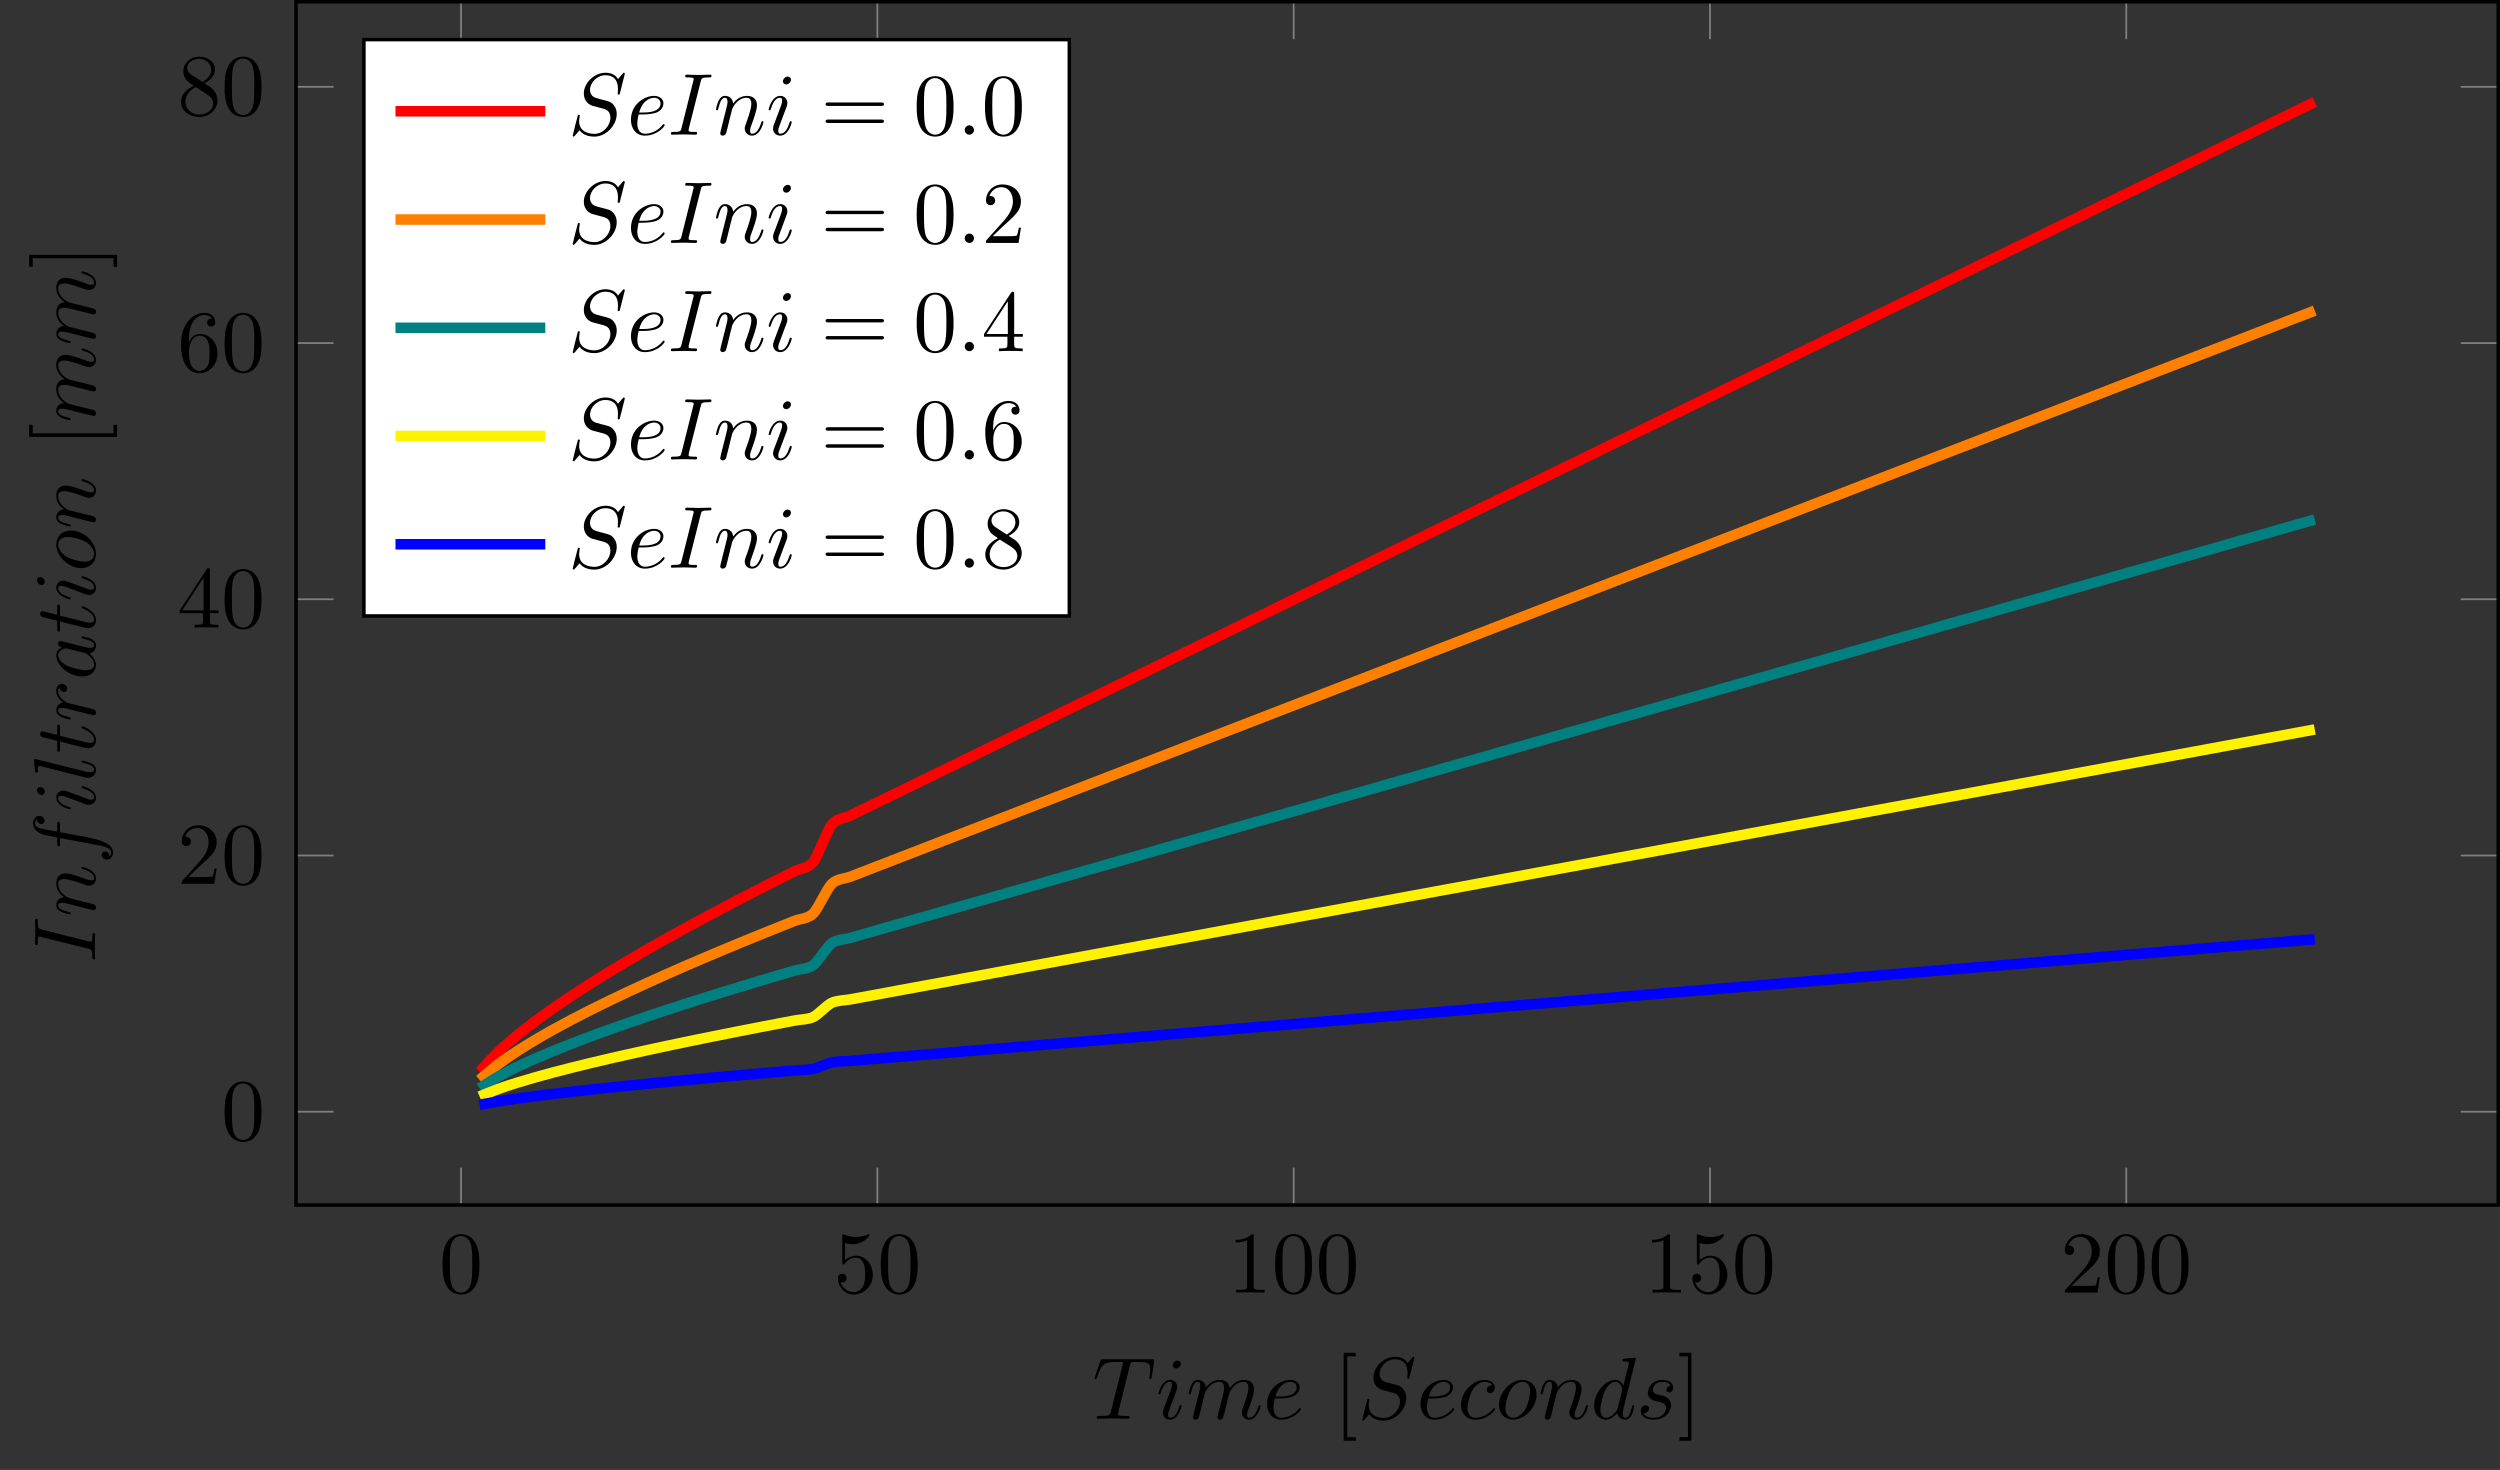 <?xml version="1.0" encoding="UTF-8"?>
<svg xmlns="http://www.w3.org/2000/svg" xmlns:xlink="http://www.w3.org/1999/xlink" width="283.776pt" height="166.85pt" viewBox="0 0 283.776 166.85" version="1.1">
<rect x="0" y="0" width="283.776" height="166.85" fill="#333333" stroke="none"/>
<defs>
<g>
<symbol overflow="visible" id="glyph0-0">
<path style="stroke:none;" d=""/>
</symbol>
<symbol overflow="visible" id="glyph0-1">
<path style="stroke:none;" d="M 4.578 -3.188 C 4.578 -3.984 4.531 -4.781 4.188 -5.516 C 3.734 -6.484 2.906 -6.641 2.5 -6.641 C 1.891 -6.641 1.172 -6.375 0.75 -5.453 C 0.438 -4.766 0.391 -3.984 0.391 -3.188 C 0.391 -2.438 0.422 -1.547 0.844 -0.781 C 1.266 0.016 2 0.219 2.484 0.219 C 3.016 0.219 3.781 0.016 4.219 -0.938 C 4.531 -1.625 4.578 -2.406 4.578 -3.188 Z M 2.484 0 C 2.094 0 1.5 -0.25 1.328 -1.203 C 1.219 -1.797 1.219 -2.719 1.219 -3.312 C 1.219 -3.953 1.219 -4.609 1.297 -5.141 C 1.484 -6.328 2.234 -6.422 2.484 -6.422 C 2.812 -6.422 3.469 -6.234 3.656 -5.25 C 3.766 -4.688 3.766 -3.938 3.766 -3.312 C 3.766 -2.562 3.766 -1.891 3.656 -1.25 C 3.5 -0.297 2.938 0 2.484 0 Z M 2.484 0 "/>
</symbol>
<symbol overflow="visible" id="glyph0-2">
<path style="stroke:none;" d="M 4.469 -2 C 4.469 -3.188 3.656 -4.188 2.578 -4.188 C 2.109 -4.188 1.672 -4.031 1.312 -3.672 L 1.312 -5.625 C 1.516 -5.562 1.844 -5.5 2.156 -5.5 C 3.391 -5.5 4.094 -6.406 4.094 -6.531 C 4.094 -6.594 4.062 -6.641 3.984 -6.641 C 3.984 -6.641 3.953 -6.641 3.906 -6.609 C 3.703 -6.516 3.219 -6.312 2.547 -6.312 C 2.156 -6.312 1.688 -6.391 1.219 -6.594 C 1.141 -6.625 1.125 -6.625 1.109 -6.625 C 1 -6.625 1 -6.547 1 -6.391 L 1 -3.438 C 1 -3.266 1 -3.188 1.141 -3.188 C 1.219 -3.188 1.234 -3.203 1.281 -3.266 C 1.391 -3.422 1.75 -3.969 2.562 -3.969 C 3.078 -3.969 3.328 -3.516 3.406 -3.328 C 3.562 -2.953 3.594 -2.578 3.594 -2.078 C 3.594 -1.719 3.594 -1.125 3.344 -0.703 C 3.109 -0.312 2.734 -0.062 2.281 -0.062 C 1.562 -0.062 0.984 -0.594 0.812 -1.172 C 0.844 -1.172 0.875 -1.156 0.984 -1.156 C 1.312 -1.156 1.484 -1.406 1.484 -1.641 C 1.484 -1.891 1.312 -2.141 0.984 -2.141 C 0.844 -2.141 0.5 -2.062 0.5 -1.609 C 0.5 -0.75 1.188 0.219 2.297 0.219 C 3.453 0.219 4.469 -0.734 4.469 -2 Z M 4.469 -2 "/>
</symbol>
<symbol overflow="visible" id="glyph0-3">
<path style="stroke:none;" d="M 2.938 -6.375 C 2.938 -6.625 2.938 -6.641 2.703 -6.641 C 2.078 -6 1.203 -6 0.891 -6 L 0.891 -5.688 C 1.094 -5.688 1.672 -5.688 2.188 -5.953 L 2.188 -0.781 C 2.188 -0.422 2.156 -0.312 1.266 -0.312 L 0.953 -0.312 L 0.953 0 C 1.297 -0.031 2.156 -0.031 2.562 -0.031 C 2.953 -0.031 3.828 -0.031 4.172 0 L 4.172 -0.312 L 3.859 -0.312 C 2.953 -0.312 2.938 -0.422 2.938 -0.781 Z M 2.938 -6.375 "/>
</symbol>
<symbol overflow="visible" id="glyph0-4">
<path style="stroke:none;" d="M 1.266 -0.766 L 2.328 -1.797 C 3.875 -3.172 4.469 -3.703 4.469 -4.703 C 4.469 -5.844 3.578 -6.641 2.359 -6.641 C 1.234 -6.641 0.5 -5.719 0.5 -4.828 C 0.5 -4.281 1 -4.281 1.031 -4.281 C 1.203 -4.281 1.547 -4.391 1.547 -4.812 C 1.547 -5.062 1.359 -5.328 1.016 -5.328 C 0.938 -5.328 0.922 -5.328 0.891 -5.312 C 1.109 -5.969 1.656 -6.328 2.234 -6.328 C 3.141 -6.328 3.562 -5.516 3.562 -4.703 C 3.562 -3.906 3.078 -3.125 2.516 -2.5 L 0.609 -0.375 C 0.5 -0.266 0.5 -0.234 0.5 0 L 4.203 0 L 4.469 -1.734 L 4.234 -1.734 C 4.172 -1.438 4.109 -1 4 -0.844 C 3.938 -0.766 3.281 -0.766 3.062 -0.766 Z M 1.266 -0.766 "/>
</symbol>
<symbol overflow="visible" id="glyph0-5">
<path style="stroke:none;" d="M 2.938 -1.641 L 2.938 -0.781 C 2.938 -0.422 2.906 -0.312 2.172 -0.312 L 1.969 -0.312 L 1.969 0 C 2.375 -0.031 2.891 -0.031 3.312 -0.031 C 3.734 -0.031 4.25 -0.031 4.672 0 L 4.672 -0.312 L 4.453 -0.312 C 3.719 -0.312 3.703 -0.422 3.703 -0.781 L 3.703 -1.641 L 4.688 -1.641 L 4.688 -1.953 L 3.703 -1.953 L 3.703 -6.484 C 3.703 -6.688 3.703 -6.75 3.531 -6.75 C 3.453 -6.75 3.422 -6.75 3.344 -6.625 L 0.281 -1.953 L 0.281 -1.641 Z M 2.984 -1.953 L 0.562 -1.953 L 2.984 -5.672 Z M 2.984 -1.953 "/>
</symbol>
<symbol overflow="visible" id="glyph0-6">
<path style="stroke:none;" d="M 1.312 -3.266 L 1.312 -3.516 C 1.312 -6.031 2.547 -6.391 3.062 -6.391 C 3.297 -6.391 3.719 -6.328 3.938 -5.984 C 3.781 -5.984 3.391 -5.984 3.391 -5.547 C 3.391 -5.234 3.625 -5.078 3.844 -5.078 C 4 -5.078 4.312 -5.172 4.312 -5.562 C 4.312 -6.156 3.875 -6.641 3.047 -6.641 C 1.766 -6.641 0.422 -5.359 0.422 -3.156 C 0.422 -0.484 1.578 0.219 2.5 0.219 C 3.609 0.219 4.562 -0.719 4.562 -2.031 C 4.562 -3.297 3.672 -4.25 2.562 -4.25 C 1.891 -4.25 1.516 -3.75 1.312 -3.266 Z M 2.5 -0.062 C 1.875 -0.062 1.578 -0.656 1.516 -0.812 C 1.328 -1.281 1.328 -2.078 1.328 -2.25 C 1.328 -3.031 1.656 -4.031 2.547 -4.031 C 2.719 -4.031 3.172 -4.031 3.484 -3.406 C 3.656 -3.047 3.656 -2.531 3.656 -2.047 C 3.656 -1.562 3.656 -1.062 3.484 -0.703 C 3.188 -0.109 2.734 -0.062 2.5 -0.062 Z M 2.5 -0.062 "/>
</symbol>
<symbol overflow="visible" id="glyph0-7">
<path style="stroke:none;" d="M 1.625 -4.562 C 1.172 -4.859 1.125 -5.188 1.125 -5.359 C 1.125 -5.969 1.781 -6.391 2.484 -6.391 C 3.203 -6.391 3.844 -5.875 3.844 -5.156 C 3.844 -4.578 3.453 -4.109 2.859 -3.766 Z M 3.078 -3.609 C 3.797 -3.984 4.281 -4.5 4.281 -5.156 C 4.281 -6.078 3.406 -6.641 2.5 -6.641 C 1.5 -6.641 0.688 -5.906 0.688 -4.969 C 0.688 -4.797 0.703 -4.344 1.125 -3.875 C 1.234 -3.766 1.609 -3.516 1.859 -3.344 C 1.281 -3.047 0.422 -2.5 0.422 -1.5 C 0.422 -0.453 1.438 0.219 2.484 0.219 C 3.609 0.219 4.562 -0.609 4.562 -1.672 C 4.562 -2.031 4.453 -2.484 4.062 -2.906 C 3.875 -3.109 3.719 -3.203 3.078 -3.609 Z M 2.078 -3.188 L 3.312 -2.406 C 3.594 -2.219 4.062 -1.922 4.062 -1.312 C 4.062 -0.578 3.312 -0.062 2.5 -0.062 C 1.641 -0.062 0.922 -0.672 0.922 -1.5 C 0.922 -2.078 1.234 -2.719 2.078 -3.188 Z M 2.078 -3.188 "/>
</symbol>
<symbol overflow="visible" id="glyph0-8">
<path style="stroke:none;" d="M 2.547 2.5 L 2.547 2.094 L 1.578 2.094 L 1.578 -7.078 L 2.547 -7.078 L 2.547 -7.484 L 1.172 -7.484 L 1.172 2.5 Z M 2.547 2.5 "/>
</symbol>
<symbol overflow="visible" id="glyph0-9">
<path style="stroke:none;" d="M 1.578 -7.484 L 0.219 -7.484 L 0.219 -7.078 L 1.188 -7.078 L 1.188 2.094 L 0.219 2.094 L 0.219 2.5 L 1.578 2.5 Z M 1.578 -7.484 "/>
</symbol>
<symbol overflow="visible" id="glyph0-10">
<path style="stroke:none;" d="M 6.844 -3.266 C 7 -3.266 7.188 -3.266 7.188 -3.453 C 7.188 -3.656 7 -3.656 6.859 -3.656 L 0.891 -3.656 C 0.75 -3.656 0.562 -3.656 0.562 -3.453 C 0.562 -3.266 0.75 -3.266 0.891 -3.266 Z M 6.859 -1.328 C 7 -1.328 7.188 -1.328 7.188 -1.531 C 7.188 -1.719 7 -1.719 6.844 -1.719 L 0.891 -1.719 C 0.75 -1.719 0.562 -1.719 0.562 -1.531 C 0.562 -1.328 0.75 -1.328 0.891 -1.328 Z M 6.859 -1.328 "/>
</symbol>
<symbol overflow="visible" id="glyph1-0">
<path style="stroke:none;" d=""/>
</symbol>
<symbol overflow="visible" id="glyph1-1">
<path style="stroke:none;" d="M 4.25 -6.047 C 4.328 -6.328 4.359 -6.391 4.484 -6.422 C 4.578 -6.438 4.906 -6.438 5.109 -6.438 C 6.125 -6.438 6.562 -6.406 6.562 -5.625 C 6.562 -5.469 6.531 -5.078 6.484 -4.828 C 6.484 -4.781 6.453 -4.672 6.453 -4.641 C 6.453 -4.578 6.484 -4.5 6.578 -4.5 C 6.688 -4.5 6.703 -4.578 6.734 -4.734 L 7 -6.469 C 7.016 -6.516 7.016 -6.609 7.016 -6.641 C 7.016 -6.75 6.922 -6.75 6.75 -6.75 L 1.219 -6.75 C 0.984 -6.75 0.969 -6.734 0.891 -6.547 L 0.297 -4.797 C 0.297 -4.781 0.234 -4.641 0.234 -4.609 C 0.234 -4.562 0.297 -4.5 0.359 -4.5 C 0.453 -4.5 0.469 -4.562 0.531 -4.719 C 1.062 -6.266 1.328 -6.438 2.797 -6.438 L 3.188 -6.438 C 3.469 -6.438 3.469 -6.406 3.469 -6.312 C 3.469 -6.266 3.438 -6.141 3.422 -6.109 L 2.094 -0.781 C 2 -0.422 1.969 -0.312 0.906 -0.312 C 0.547 -0.312 0.484 -0.312 0.484 -0.125 C 0.484 0 0.594 0 0.656 0 C 0.922 0 1.203 -0.016 1.469 -0.016 C 1.75 -0.016 2.047 -0.031 2.328 -0.031 C 2.609 -0.031 2.875 -0.016 3.156 -0.016 C 3.438 -0.016 3.734 0 4.016 0 C 4.109 0 4.234 0 4.234 -0.203 C 4.234 -0.312 4.156 -0.312 3.891 -0.312 C 3.656 -0.312 3.516 -0.312 3.266 -0.328 C 2.969 -0.359 2.891 -0.391 2.891 -0.547 C 2.891 -0.562 2.891 -0.609 2.938 -0.75 Z M 4.25 -6.047 "/>
</symbol>
<symbol overflow="visible" id="glyph1-2">
<path style="stroke:none;" d="M 2.828 -6.234 C 2.828 -6.438 2.688 -6.594 2.469 -6.594 C 2.188 -6.594 1.922 -6.328 1.922 -6.062 C 1.922 -5.875 2.062 -5.703 2.297 -5.703 C 2.531 -5.703 2.828 -5.938 2.828 -6.234 Z M 2.078 -2.484 C 2.188 -2.766 2.188 -2.797 2.297 -3.062 C 2.375 -3.266 2.422 -3.406 2.422 -3.594 C 2.422 -4.031 2.109 -4.406 1.609 -4.406 C 0.672 -4.406 0.297 -2.953 0.297 -2.875 C 0.297 -2.766 0.391 -2.766 0.406 -2.766 C 0.516 -2.766 0.516 -2.797 0.562 -2.953 C 0.844 -3.891 1.234 -4.188 1.578 -4.188 C 1.656 -4.188 1.828 -4.188 1.828 -3.875 C 1.828 -3.656 1.75 -3.453 1.719 -3.344 C 1.641 -3.094 1.188 -1.938 1.031 -1.5 C 0.922 -1.25 0.797 -0.922 0.797 -0.703 C 0.797 -0.234 1.141 0.109 1.609 0.109 C 2.547 0.109 2.922 -1.328 2.922 -1.422 C 2.922 -1.531 2.828 -1.531 2.797 -1.531 C 2.703 -1.531 2.703 -1.5 2.656 -1.344 C 2.469 -0.719 2.141 -0.109 1.641 -0.109 C 1.469 -0.109 1.391 -0.203 1.391 -0.438 C 1.391 -0.688 1.453 -0.828 1.688 -1.438 Z M 2.078 -2.484 "/>
</symbol>
<symbol overflow="visible" id="glyph1-3">
<path style="stroke:none;" d="M 0.875 -0.594 C 0.844 -0.438 0.781 -0.203 0.781 -0.156 C 0.781 0.016 0.922 0.109 1.078 0.109 C 1.203 0.109 1.375 0.031 1.453 -0.172 C 1.453 -0.188 1.578 -0.656 1.641 -0.906 L 1.859 -1.797 C 1.906 -2.031 1.969 -2.25 2.031 -2.469 C 2.062 -2.641 2.141 -2.938 2.156 -2.969 C 2.297 -3.281 2.828 -4.188 3.781 -4.188 C 4.234 -4.188 4.312 -3.812 4.312 -3.484 C 4.312 -3.234 4.25 -2.953 4.172 -2.656 L 3.891 -1.5 L 3.688 -0.75 C 3.656 -0.547 3.562 -0.203 3.562 -0.156 C 3.562 0.016 3.703 0.109 3.844 0.109 C 4.156 0.109 4.219 -0.141 4.297 -0.453 C 4.438 -1.016 4.812 -2.469 4.891 -2.859 C 4.922 -2.984 5.453 -4.188 6.547 -4.188 C 6.969 -4.188 7.078 -3.844 7.078 -3.484 C 7.078 -2.922 6.656 -1.781 6.453 -1.25 C 6.375 -1.016 6.328 -0.906 6.328 -0.703 C 6.328 -0.234 6.672 0.109 7.141 0.109 C 8.078 0.109 8.453 -1.344 8.453 -1.422 C 8.453 -1.531 8.359 -1.531 8.328 -1.531 C 8.234 -1.531 8.234 -1.5 8.188 -1.344 C 8.031 -0.812 7.719 -0.109 7.172 -0.109 C 7 -0.109 6.922 -0.203 6.922 -0.438 C 6.922 -0.688 7.016 -0.922 7.109 -1.141 C 7.297 -1.672 7.719 -2.766 7.719 -3.344 C 7.719 -3.984 7.312 -4.406 6.562 -4.406 C 5.828 -4.406 5.312 -3.969 4.938 -3.438 C 4.938 -3.562 4.906 -3.906 4.625 -4.141 C 4.375 -4.359 4.062 -4.406 3.812 -4.406 C 2.906 -4.406 2.422 -3.766 2.25 -3.531 C 2.203 -4.109 1.781 -4.406 1.328 -4.406 C 0.875 -4.406 0.688 -4.016 0.594 -3.844 C 0.422 -3.484 0.297 -2.906 0.297 -2.875 C 0.297 -2.766 0.391 -2.766 0.406 -2.766 C 0.516 -2.766 0.516 -2.781 0.578 -3 C 0.75 -3.703 0.953 -4.188 1.312 -4.188 C 1.469 -4.188 1.609 -4.109 1.609 -3.734 C 1.609 -3.516 1.578 -3.406 1.453 -2.891 Z M 0.875 -0.594 "/>
</symbol>
<symbol overflow="visible" id="glyph1-4">
<path style="stroke:none;" d="M 1.859 -2.297 C 2.156 -2.297 2.891 -2.328 3.391 -2.531 C 4.094 -2.828 4.141 -3.422 4.141 -3.562 C 4.141 -4 3.766 -4.406 3.078 -4.406 C 1.969 -4.406 0.453 -3.438 0.453 -1.688 C 0.453 -0.672 1.047 0.109 2.031 0.109 C 3.453 0.109 4.281 -0.953 4.281 -1.062 C 4.281 -1.125 4.234 -1.203 4.172 -1.203 C 4.109 -1.203 4.094 -1.172 4.031 -1.094 C 3.25 -0.109 2.156 -0.109 2.047 -0.109 C 1.266 -0.109 1.172 -0.953 1.172 -1.266 C 1.172 -1.391 1.188 -1.688 1.328 -2.297 Z M 1.391 -2.516 C 1.781 -4.031 2.812 -4.188 3.078 -4.188 C 3.531 -4.188 3.812 -3.891 3.812 -3.562 C 3.812 -2.516 2.219 -2.516 1.797 -2.516 Z M 1.391 -2.516 "/>
</symbol>
<symbol overflow="visible" id="glyph1-5">
<path style="stroke:none;" d="M 6.438 -6.922 C 6.438 -6.953 6.406 -7.031 6.312 -7.031 C 6.266 -7.031 6.266 -7.016 6.141 -6.875 L 5.656 -6.312 C 5.406 -6.781 4.891 -7.031 4.234 -7.031 C 2.969 -7.031 1.781 -5.875 1.781 -4.672 C 1.781 -3.875 2.297 -3.406 2.812 -3.266 L 3.875 -2.984 C 4.25 -2.891 4.797 -2.734 4.797 -1.922 C 4.797 -1.031 3.984 -0.094 3 -0.094 C 2.359 -0.094 1.25 -0.312 1.25 -1.547 C 1.25 -1.781 1.312 -2.031 1.312 -2.078 C 1.328 -2.125 1.328 -2.141 1.328 -2.156 C 1.328 -2.25 1.266 -2.266 1.219 -2.266 C 1.172 -2.266 1.141 -2.25 1.109 -2.219 C 1.078 -2.188 0.516 0.094 0.516 0.125 C 0.516 0.172 0.562 0.219 0.625 0.219 C 0.672 0.219 0.688 0.203 0.812 0.062 L 1.297 -0.5 C 1.719 0.078 2.406 0.219 2.984 0.219 C 4.344 0.219 5.516 -1.109 5.516 -2.344 C 5.516 -3.031 5.172 -3.375 5.031 -3.516 C 4.797 -3.734 4.641 -3.781 3.766 -4 C 3.531 -4.062 3.188 -4.172 3.094 -4.188 C 2.828 -4.281 2.484 -4.562 2.484 -5.094 C 2.484 -5.906 3.281 -6.75 4.234 -6.75 C 5.047 -6.75 5.656 -6.312 5.656 -5.203 C 5.656 -4.891 5.625 -4.703 5.625 -4.641 C 5.625 -4.641 5.625 -4.547 5.734 -4.547 C 5.844 -4.547 5.859 -4.578 5.891 -4.75 Z M 6.438 -6.922 "/>
</symbol>
<symbol overflow="visible" id="glyph1-6">
<path style="stroke:none;" d="M 3.953 -3.781 C 3.781 -3.781 3.656 -3.781 3.516 -3.656 C 3.344 -3.5 3.328 -3.328 3.328 -3.266 C 3.328 -3.016 3.516 -2.906 3.703 -2.906 C 3.984 -2.906 4.25 -3.156 4.25 -3.547 C 4.25 -4.031 3.781 -4.406 3.078 -4.406 C 1.734 -4.406 0.406 -2.984 0.406 -1.578 C 0.406 -0.672 0.984 0.109 2.031 0.109 C 3.453 0.109 4.281 -0.953 4.281 -1.062 C 4.281 -1.125 4.234 -1.203 4.172 -1.203 C 4.109 -1.203 4.094 -1.172 4.031 -1.094 C 3.25 -0.109 2.156 -0.109 2.047 -0.109 C 1.422 -0.109 1.141 -0.594 1.141 -1.203 C 1.141 -1.609 1.344 -2.578 1.688 -3.188 C 2 -3.766 2.547 -4.188 3.094 -4.188 C 3.422 -4.188 3.812 -4.062 3.953 -3.781 Z M 3.953 -3.781 "/>
</symbol>
<symbol overflow="visible" id="glyph1-7">
<path style="stroke:none;" d="M 4.672 -2.719 C 4.672 -3.766 3.984 -4.406 3.078 -4.406 C 1.75 -4.406 0.406 -2.984 0.406 -1.578 C 0.406 -0.594 1.078 0.109 2 0.109 C 3.328 0.109 4.672 -1.266 4.672 -2.719 Z M 2.016 -0.109 C 1.578 -0.109 1.141 -0.422 1.141 -1.203 C 1.141 -1.688 1.406 -2.766 1.719 -3.266 C 2.219 -4.031 2.797 -4.188 3.078 -4.188 C 3.656 -4.188 3.953 -3.703 3.953 -3.109 C 3.953 -2.719 3.75 -1.672 3.375 -1.031 C 3.016 -0.453 2.469 -0.109 2.016 -0.109 Z M 2.016 -0.109 "/>
</symbol>
<symbol overflow="visible" id="glyph1-8">
<path style="stroke:none;" d="M 0.875 -0.594 C 0.844 -0.438 0.781 -0.203 0.781 -0.156 C 0.781 0.016 0.922 0.109 1.078 0.109 C 1.203 0.109 1.375 0.031 1.453 -0.172 C 1.453 -0.188 1.578 -0.656 1.641 -0.906 L 1.859 -1.797 C 1.906 -2.031 1.969 -2.25 2.031 -2.469 C 2.062 -2.641 2.141 -2.938 2.156 -2.969 C 2.297 -3.281 2.828 -4.188 3.781 -4.188 C 4.234 -4.188 4.312 -3.812 4.312 -3.484 C 4.312 -2.875 3.828 -1.594 3.672 -1.172 C 3.578 -0.938 3.562 -0.812 3.562 -0.703 C 3.562 -0.234 3.922 0.109 4.391 0.109 C 5.328 0.109 5.688 -1.344 5.688 -1.422 C 5.688 -1.531 5.609 -1.531 5.578 -1.531 C 5.469 -1.531 5.469 -1.5 5.422 -1.344 C 5.219 -0.672 4.891 -0.109 4.406 -0.109 C 4.234 -0.109 4.172 -0.203 4.172 -0.438 C 4.172 -0.688 4.25 -0.922 4.344 -1.141 C 4.531 -1.672 4.953 -2.766 4.953 -3.344 C 4.953 -4 4.531 -4.406 3.812 -4.406 C 2.906 -4.406 2.422 -3.766 2.25 -3.531 C 2.203 -4.094 1.797 -4.406 1.328 -4.406 C 0.875 -4.406 0.688 -4.016 0.594 -3.844 C 0.422 -3.5 0.297 -2.906 0.297 -2.875 C 0.297 -2.766 0.391 -2.766 0.406 -2.766 C 0.516 -2.766 0.516 -2.781 0.578 -3 C 0.75 -3.703 0.953 -4.188 1.312 -4.188 C 1.5 -4.188 1.609 -4.062 1.609 -3.734 C 1.609 -3.516 1.578 -3.406 1.453 -2.891 Z M 0.875 -0.594 "/>
</symbol>
<symbol overflow="visible" id="glyph1-9">
<path style="stroke:none;" d="M 5.141 -6.812 C 5.141 -6.812 5.141 -6.922 5.016 -6.922 C 4.859 -6.922 3.922 -6.828 3.75 -6.812 C 3.672 -6.797 3.609 -6.75 3.609 -6.625 C 3.609 -6.5 3.703 -6.5 3.844 -6.5 C 4.328 -6.5 4.344 -6.438 4.344 -6.328 L 4.312 -6.125 L 3.719 -3.766 C 3.531 -4.141 3.25 -4.406 2.797 -4.406 C 1.641 -4.406 0.406 -2.938 0.406 -1.484 C 0.406 -0.547 0.953 0.109 1.719 0.109 C 1.922 0.109 2.422 0.062 3.016 -0.641 C 3.094 -0.219 3.453 0.109 3.922 0.109 C 4.281 0.109 4.5 -0.125 4.672 -0.438 C 4.828 -0.797 4.969 -1.406 4.969 -1.422 C 4.969 -1.531 4.875 -1.531 4.844 -1.531 C 4.75 -1.531 4.734 -1.484 4.703 -1.344 C 4.531 -0.703 4.359 -0.109 3.953 -0.109 C 3.672 -0.109 3.656 -0.375 3.656 -0.562 C 3.656 -0.812 3.672 -0.875 3.703 -1.047 Z M 3.078 -1.188 C 3.016 -1 3.016 -0.984 2.875 -0.812 C 2.438 -0.266 2.031 -0.109 1.75 -0.109 C 1.25 -0.109 1.109 -0.656 1.109 -1.047 C 1.109 -1.547 1.422 -2.766 1.656 -3.234 C 1.969 -3.812 2.406 -4.188 2.812 -4.188 C 3.453 -4.188 3.594 -3.375 3.594 -3.312 C 3.594 -3.25 3.578 -3.188 3.562 -3.141 Z M 3.078 -1.188 "/>
</symbol>
<symbol overflow="visible" id="glyph1-10">
<path style="stroke:none;" d="M 3.891 -3.734 C 3.625 -3.719 3.422 -3.5 3.422 -3.281 C 3.422 -3.141 3.516 -2.984 3.734 -2.984 C 3.953 -2.984 4.188 -3.156 4.188 -3.547 C 4.188 -4 3.766 -4.406 3 -4.406 C 1.688 -4.406 1.312 -3.391 1.312 -2.953 C 1.312 -2.172 2.047 -2.031 2.344 -1.969 C 2.859 -1.859 3.375 -1.75 3.375 -1.203 C 3.375 -0.953 3.156 -0.109 1.953 -0.109 C 1.812 -0.109 1.047 -0.109 0.812 -0.641 C 1.203 -0.594 1.453 -0.891 1.453 -1.172 C 1.453 -1.391 1.281 -1.516 1.078 -1.516 C 0.812 -1.516 0.516 -1.312 0.516 -0.859 C 0.516 -0.297 1.094 0.109 1.938 0.109 C 3.562 0.109 3.953 -1.094 3.953 -1.547 C 3.953 -1.906 3.766 -2.156 3.641 -2.266 C 3.375 -2.547 3.078 -2.609 2.641 -2.688 C 2.281 -2.766 1.891 -2.844 1.891 -3.297 C 1.891 -3.578 2.125 -4.188 3 -4.188 C 3.25 -4.188 3.75 -4.109 3.891 -3.734 Z M 3.891 -3.734 "/>
</symbol>
<symbol overflow="visible" id="glyph1-11">
<path style="stroke:none;" d="M 3.734 -6.047 C 3.812 -6.406 3.844 -6.5 4.641 -6.5 C 4.875 -6.5 4.953 -6.5 4.953 -6.688 C 4.953 -6.812 4.844 -6.812 4.812 -6.812 C 4.516 -6.812 3.781 -6.781 3.484 -6.781 C 3.188 -6.781 2.469 -6.812 2.156 -6.812 C 2.094 -6.812 1.969 -6.812 1.969 -6.609 C 1.969 -6.5 2.047 -6.5 2.25 -6.5 C 2.656 -6.5 2.938 -6.5 2.938 -6.312 C 2.938 -6.266 2.938 -6.234 2.906 -6.156 L 1.562 -0.781 C 1.469 -0.406 1.453 -0.312 0.656 -0.312 C 0.422 -0.312 0.344 -0.312 0.344 -0.109 C 0.344 0 0.453 0 0.484 0 C 0.781 0 1.5 -0.031 1.797 -0.031 C 2.094 -0.031 2.828 0 3.125 0 C 3.203 0 3.328 0 3.328 -0.188 C 3.328 -0.312 3.25 -0.312 3.031 -0.312 C 2.844 -0.312 2.797 -0.312 2.609 -0.328 C 2.391 -0.344 2.359 -0.391 2.359 -0.5 C 2.359 -0.578 2.375 -0.656 2.391 -0.734 Z M 3.734 -6.047 "/>
</symbol>
<symbol overflow="visible" id="glyph1-12">
<path style="stroke:none;" d="M 1.906 -0.531 C 1.906 -0.812 1.672 -1.062 1.391 -1.062 C 1.094 -1.062 0.859 -0.812 0.859 -0.531 C 0.859 -0.234 1.094 0 1.391 0 C 1.672 0 1.906 -0.234 1.906 -0.531 Z M 1.906 -0.531 "/>
</symbol>
<symbol overflow="visible" id="glyph2-0">
<path style="stroke:none;" d=""/>
</symbol>
<symbol overflow="visible" id="glyph2-1">
<path style="stroke:none;" d="M -6.047 -3.734 C -6.406 -3.812 -6.5 -3.844 -6.5 -4.641 C -6.5 -4.875 -6.5 -4.953 -6.688 -4.953 C -6.812 -4.953 -6.812 -4.844 -6.812 -4.812 C -6.812 -4.516 -6.781 -3.781 -6.781 -3.484 C -6.781 -3.188 -6.812 -2.469 -6.812 -2.156 C -6.812 -2.094 -6.812 -1.969 -6.609 -1.969 C -6.5 -1.969 -6.5 -2.047 -6.5 -2.25 C -6.5 -2.656 -6.5 -2.938 -6.312 -2.938 C -6.266 -2.938 -6.234 -2.938 -6.156 -2.906 L -0.781 -1.562 C -0.406 -1.469 -0.312 -1.453 -0.312 -0.656 C -0.312 -0.422 -0.312 -0.344 -0.109 -0.344 C 0 -0.344 0 -0.453 0 -0.484 C 0 -0.781 -0.031 -1.5 -0.031 -1.797 C -0.031 -2.094 0 -2.828 0 -3.125 C 0 -3.203 0 -3.328 -0.188 -3.328 C -0.312 -3.328 -0.312 -3.25 -0.312 -3.031 C -0.312 -2.844 -0.312 -2.797 -0.328 -2.609 C -0.344 -2.391 -0.391 -2.359 -0.5 -2.359 C -0.578 -2.359 -0.656 -2.375 -0.734 -2.391 Z M -6.047 -3.734 "/>
</symbol>
<symbol overflow="visible" id="glyph2-2">
<path style="stroke:none;" d="M -0.594 -0.875 C -0.438 -0.844 -0.203 -0.781 -0.156 -0.781 C 0.016 -0.781 0.109 -0.922 0.109 -1.078 C 0.109 -1.203 0.031 -1.375 -0.172 -1.453 C -0.188 -1.453 -0.656 -1.578 -0.906 -1.641 L -1.797 -1.859 C -2.031 -1.906 -2.25 -1.969 -2.469 -2.031 C -2.641 -2.062 -2.938 -2.141 -2.969 -2.156 C -3.281 -2.297 -4.188 -2.828 -4.188 -3.781 C -4.188 -4.234 -3.812 -4.312 -3.484 -4.312 C -2.875 -4.312 -1.594 -3.828 -1.172 -3.672 C -0.938 -3.578 -0.812 -3.562 -0.703 -3.562 C -0.234 -3.562 0.109 -3.922 0.109 -4.391 C 0.109 -5.328 -1.344 -5.688 -1.422 -5.688 C -1.531 -5.688 -1.531 -5.609 -1.531 -5.578 C -1.531 -5.469 -1.5 -5.469 -1.344 -5.422 C -0.672 -5.219 -0.109 -4.891 -0.109 -4.406 C -0.109 -4.234 -0.203 -4.172 -0.438 -4.172 C -0.688 -4.172 -0.922 -4.25 -1.141 -4.344 C -1.672 -4.531 -2.766 -4.953 -3.344 -4.953 C -4 -4.953 -4.406 -4.531 -4.406 -3.812 C -4.406 -2.906 -3.766 -2.422 -3.531 -2.25 C -4.094 -2.203 -4.406 -1.797 -4.406 -1.328 C -4.406 -0.875 -4.016 -0.688 -3.844 -0.594 C -3.5 -0.422 -2.906 -0.297 -2.875 -0.297 C -2.766 -0.297 -2.766 -0.391 -2.766 -0.406 C -2.766 -0.516 -2.781 -0.516 -3 -0.578 C -3.703 -0.75 -4.188 -0.953 -4.188 -1.312 C -4.188 -1.5 -4.062 -1.609 -3.734 -1.609 C -3.516 -1.609 -3.406 -1.578 -2.891 -1.453 Z M -0.594 -0.875 "/>
</symbol>
<symbol overflow="visible" id="glyph2-3">
<path style="stroke:none;" d="M -3.984 -3.656 L -3.984 -4.516 C -3.984 -4.719 -3.984 -4.812 -4.188 -4.812 C -4.297 -4.812 -4.297 -4.719 -4.297 -4.547 L -4.297 -3.719 L -5.438 -3.922 C -5.641 -3.969 -6.344 -4.109 -6.469 -4.172 C -6.656 -4.25 -6.812 -4.422 -6.812 -4.641 C -6.812 -4.672 -6.812 -4.938 -6.625 -5.125 C -6.594 -4.688 -6.234 -4.578 -6.094 -4.578 C -5.859 -4.578 -5.734 -4.766 -5.734 -4.953 C -5.734 -5.219 -5.969 -5.5 -6.344 -5.5 C -6.797 -5.5 -7.031 -5.047 -7.031 -4.641 C -7.031 -4.297 -6.844 -3.672 -5.859 -3.375 C -5.656 -3.312 -5.547 -3.281 -4.297 -3.047 L -4.297 -2.359 C -4.297 -2.156 -4.297 -2.047 -4.109 -2.047 C -3.984 -2.047 -3.984 -2.141 -3.984 -2.328 L -3.984 -2.984 L -0.047 -2.25 C 0.922 -2.062 1.828 -1.891 1.828 -1.375 C 1.828 -1.328 1.828 -1.094 1.641 -0.891 C 1.609 -1.359 1.25 -1.453 1.109 -1.453 C 0.875 -1.453 0.75 -1.266 0.75 -1.078 C 0.75 -0.812 0.984 -0.531 1.359 -0.531 C 1.797 -0.531 2.047 -0.969 2.047 -1.375 C 2.047 -1.922 1.453 -2.328 1.078 -2.5 C 0.453 -2.828 -0.75 -3.047 -0.828 -3.062 Z M -3.984 -3.656 "/>
</symbol>
<symbol overflow="visible" id="glyph2-4">
<path style="stroke:none;" d="M -6.234 -2.828 C -6.438 -2.828 -6.594 -2.688 -6.594 -2.469 C -6.594 -2.188 -6.328 -1.922 -6.062 -1.922 C -5.875 -1.922 -5.703 -2.062 -5.703 -2.297 C -5.703 -2.531 -5.938 -2.828 -6.234 -2.828 Z M -2.484 -2.078 C -2.766 -2.188 -2.797 -2.188 -3.062 -2.297 C -3.266 -2.375 -3.406 -2.422 -3.594 -2.422 C -4.031 -2.422 -4.406 -2.109 -4.406 -1.609 C -4.406 -0.672 -2.953 -0.297 -2.875 -0.297 C -2.766 -0.297 -2.766 -0.391 -2.766 -0.406 C -2.766 -0.516 -2.797 -0.516 -2.953 -0.562 C -3.891 -0.844 -4.188 -1.234 -4.188 -1.578 C -4.188 -1.656 -4.188 -1.828 -3.875 -1.828 C -3.656 -1.828 -3.453 -1.75 -3.344 -1.719 C -3.094 -1.641 -1.938 -1.188 -1.5 -1.031 C -1.25 -0.922 -0.922 -0.797 -0.703 -0.797 C -0.234 -0.797 0.109 -1.141 0.109 -1.609 C 0.109 -2.547 -1.328 -2.922 -1.422 -2.922 C -1.531 -2.922 -1.531 -2.828 -1.531 -2.797 C -1.531 -2.703 -1.5 -2.703 -1.344 -2.656 C -0.719 -2.469 -0.109 -2.141 -0.109 -1.641 C -0.109 -1.469 -0.203 -1.391 -0.438 -1.391 C -0.688 -1.391 -0.828 -1.453 -1.438 -1.688 Z M -2.484 -2.078 "/>
</symbol>
<symbol overflow="visible" id="glyph2-5">
<path style="stroke:none;" d="M -6.812 -2.578 C -6.812 -2.578 -6.922 -2.578 -6.922 -2.438 C -6.922 -2.219 -6.844 -1.484 -6.812 -1.219 C -6.812 -1.141 -6.797 -1.031 -6.609 -1.031 C -6.5 -1.031 -6.5 -1.141 -6.5 -1.281 C -6.5 -1.766 -6.406 -1.781 -6.328 -1.781 L -6.125 -1.75 L -1.141 -0.484 C -1.031 -0.453 -0.969 -0.438 -0.812 -0.438 C -0.234 -0.438 0.109 -0.875 0.109 -1.344 C 0.109 -1.672 -0.094 -1.922 -0.453 -2.094 C -0.828 -2.266 -1.406 -2.391 -1.422 -2.391 C -1.531 -2.391 -1.531 -2.297 -1.531 -2.266 C -1.531 -2.172 -1.484 -2.156 -1.344 -2.141 C -0.703 -1.969 -0.109 -1.781 -0.109 -1.375 C -0.109 -1.078 -0.422 -1.078 -0.562 -1.078 C -0.812 -1.078 -0.859 -1.094 -1.047 -1.141 Z M -6.812 -2.578 "/>
</symbol>
<symbol overflow="visible" id="glyph2-6">
<path style="stroke:none;" d="M -3.984 -2.047 L -3.984 -2.984 C -3.984 -3.188 -3.984 -3.297 -4.188 -3.297 C -4.297 -3.297 -4.297 -3.188 -4.297 -3.016 L -4.297 -2.141 C -5.719 -2.5 -5.906 -2.547 -5.969 -2.547 C -6.141 -2.547 -6.234 -2.422 -6.234 -2.25 C -6.234 -2.219 -6.234 -1.938 -5.875 -1.859 L -4.297 -1.469 L -4.297 -0.531 C -4.297 -0.328 -4.297 -0.234 -4.109 -0.234 C -3.984 -0.234 -3.984 -0.312 -3.984 -0.516 L -3.984 -1.391 C -1.156 -0.672 -0.984 -0.625 -0.812 -0.625 C -0.266 -0.625 0.109 -1 0.109 -1.547 C 0.109 -2.562 -1.344 -3.125 -1.422 -3.125 C -1.531 -3.125 -1.531 -3.047 -1.531 -3.016 C -1.531 -2.922 -1.5 -2.906 -1.391 -2.859 C -0.344 -2.438 -0.109 -1.906 -0.109 -1.562 C -0.109 -1.359 -0.234 -1.25 -0.562 -1.25 C -0.812 -1.25 -0.875 -1.281 -1.047 -1.312 Z M -3.984 -2.047 "/>
</symbol>
<symbol overflow="visible" id="glyph2-7">
<path style="stroke:none;" d="M -0.594 -0.875 C -0.438 -0.844 -0.203 -0.781 -0.156 -0.781 C 0.016 -0.781 0.109 -0.922 0.109 -1.078 C 0.109 -1.203 0.031 -1.375 -0.172 -1.453 C -0.203 -1.469 -1.562 -1.797 -1.75 -1.844 C -2.078 -1.922 -2.766 -2.109 -3.047 -2.156 C -3.172 -2.203 -3.641 -2.484 -3.859 -2.719 C -3.922 -2.797 -4.188 -3.094 -4.188 -3.516 C -4.188 -3.781 -4.062 -3.922 -4.062 -3.938 C -4.016 -3.641 -3.781 -3.422 -3.516 -3.422 C -3.359 -3.422 -3.172 -3.531 -3.172 -3.797 C -3.172 -4.062 -3.406 -4.344 -3.766 -4.344 C -4.109 -4.344 -4.406 -4.031 -4.406 -3.516 C -4.406 -2.875 -3.922 -2.438 -3.641 -2.25 C -4.094 -2.156 -4.406 -1.797 -4.406 -1.328 C -4.406 -0.875 -4.016 -0.688 -3.844 -0.594 C -3.5 -0.422 -2.906 -0.297 -2.875 -0.297 C -2.766 -0.297 -2.766 -0.391 -2.766 -0.406 C -2.766 -0.516 -2.781 -0.516 -3 -0.578 C -3.703 -0.75 -4.188 -0.953 -4.188 -1.312 C -4.188 -1.469 -4.109 -1.609 -3.734 -1.609 C -3.516 -1.609 -3.406 -1.578 -2.891 -1.453 Z M -0.594 -0.875 "/>
</symbol>
<symbol overflow="visible" id="glyph2-8">
<path style="stroke:none;" d="M -3.766 -3.719 C -4.141 -3.531 -4.406 -3.25 -4.406 -2.797 C -4.406 -1.641 -2.938 -0.406 -1.484 -0.406 C -0.547 -0.406 0.109 -0.953 0.109 -1.719 C 0.109 -1.922 0.062 -2.422 -0.641 -3.016 C -0.219 -3.094 0.109 -3.453 0.109 -3.922 C 0.109 -4.281 -0.125 -4.5 -0.438 -4.672 C -0.797 -4.828 -1.406 -4.969 -1.422 -4.969 C -1.531 -4.969 -1.531 -4.875 -1.531 -4.844 C -1.531 -4.75 -1.484 -4.734 -1.344 -4.703 C -0.703 -4.531 -0.109 -4.359 -0.109 -3.953 C -0.109 -3.672 -0.375 -3.656 -0.562 -3.656 C -0.781 -3.656 -0.875 -3.672 -1.312 -3.781 C -1.719 -3.891 -1.828 -3.906 -2.203 -4 L -3.594 -4.359 C -3.875 -4.422 -3.891 -4.422 -3.938 -4.422 C -4.109 -4.422 -4.203 -4.312 -4.203 -4.141 C -4.203 -3.891 -3.984 -3.75 -3.766 -3.719 Z M -1.188 -3.078 C -1 -3.016 -0.984 -3.016 -0.812 -2.875 C -0.266 -2.438 -0.109 -2.031 -0.109 -1.75 C -0.109 -1.25 -0.656 -1.109 -1.047 -1.109 C -1.547 -1.109 -2.766 -1.422 -3.234 -1.656 C -3.812 -1.969 -4.188 -2.406 -4.188 -2.812 C -4.188 -3.453 -3.375 -3.594 -3.312 -3.594 C -3.25 -3.594 -3.188 -3.578 -3.141 -3.562 Z M -1.188 -3.078 "/>
</symbol>
<symbol overflow="visible" id="glyph2-9">
<path style="stroke:none;" d="M -2.719 -4.672 C -3.766 -4.672 -4.406 -3.984 -4.406 -3.078 C -4.406 -1.75 -2.984 -0.406 -1.578 -0.406 C -0.594 -0.406 0.109 -1.078 0.109 -2 C 0.109 -3.328 -1.266 -4.672 -2.719 -4.672 Z M -0.109 -2.016 C -0.109 -1.578 -0.422 -1.141 -1.203 -1.141 C -1.688 -1.141 -2.766 -1.406 -3.266 -1.719 C -4.031 -2.219 -4.188 -2.797 -4.188 -3.078 C -4.188 -3.656 -3.703 -3.953 -3.109 -3.953 C -2.719 -3.953 -1.672 -3.75 -1.031 -3.375 C -0.453 -3.016 -0.109 -2.469 -0.109 -2.016 Z M -0.109 -2.016 "/>
</symbol>
<symbol overflow="visible" id="glyph2-10">
<path style="stroke:none;" d="M -0.594 -0.875 C -0.438 -0.844 -0.203 -0.781 -0.156 -0.781 C 0.016 -0.781 0.109 -0.922 0.109 -1.078 C 0.109 -1.203 0.031 -1.375 -0.172 -1.453 C -0.188 -1.453 -0.656 -1.578 -0.906 -1.641 L -1.797 -1.859 C -2.031 -1.906 -2.25 -1.969 -2.469 -2.031 C -2.641 -2.062 -2.938 -2.141 -2.969 -2.156 C -3.281 -2.297 -4.188 -2.828 -4.188 -3.781 C -4.188 -4.234 -3.812 -4.312 -3.484 -4.312 C -3.234 -4.312 -2.953 -4.25 -2.656 -4.172 L -1.5 -3.891 L -0.75 -3.688 C -0.547 -3.656 -0.203 -3.562 -0.156 -3.562 C 0.016 -3.562 0.109 -3.703 0.109 -3.844 C 0.109 -4.156 -0.141 -4.219 -0.453 -4.297 C -1.016 -4.438 -2.469 -4.812 -2.859 -4.891 C -2.984 -4.922 -4.188 -5.453 -4.188 -6.547 C -4.188 -6.969 -3.844 -7.078 -3.484 -7.078 C -2.922 -7.078 -1.781 -6.656 -1.25 -6.453 C -1.016 -6.375 -0.906 -6.328 -0.703 -6.328 C -0.234 -6.328 0.109 -6.672 0.109 -7.141 C 0.109 -8.078 -1.344 -8.453 -1.422 -8.453 C -1.531 -8.453 -1.531 -8.359 -1.531 -8.328 C -1.531 -8.234 -1.5 -8.234 -1.344 -8.188 C -0.812 -8.031 -0.109 -7.719 -0.109 -7.172 C -0.109 -7 -0.203 -6.922 -0.438 -6.922 C -0.688 -6.922 -0.922 -7.016 -1.141 -7.109 C -1.672 -7.297 -2.766 -7.719 -3.344 -7.719 C -3.984 -7.719 -4.406 -7.312 -4.406 -6.562 C -4.406 -5.828 -3.969 -5.312 -3.438 -4.938 C -3.562 -4.938 -3.906 -4.906 -4.141 -4.625 C -4.359 -4.375 -4.406 -4.062 -4.406 -3.812 C -4.406 -2.906 -3.766 -2.422 -3.531 -2.25 C -4.109 -2.203 -4.406 -1.781 -4.406 -1.328 C -4.406 -0.875 -4.016 -0.688 -3.844 -0.594 C -3.484 -0.422 -2.906 -0.297 -2.875 -0.297 C -2.766 -0.297 -2.766 -0.391 -2.766 -0.406 C -2.766 -0.516 -2.781 -0.516 -3 -0.578 C -3.703 -0.75 -4.188 -0.953 -4.188 -1.312 C -4.188 -1.469 -4.109 -1.609 -3.734 -1.609 C -3.516 -1.609 -3.406 -1.578 -2.891 -1.453 Z M -0.594 -0.875 "/>
</symbol>
<symbol overflow="visible" id="glyph3-0">
<path style="stroke:none;" d=""/>
</symbol>
<symbol overflow="visible" id="glyph3-1">
<path style="stroke:none;" d="M 2.5 -2.547 L 2.094 -2.547 L 2.094 -1.578 L -7.078 -1.578 L -7.078 -2.547 L -7.484 -2.547 L -7.484 -1.172 L 2.5 -1.172 Z M 2.5 -2.547 "/>
</symbol>
<symbol overflow="visible" id="glyph3-2">
<path style="stroke:none;" d="M -7.484 -1.578 L -7.484 -0.219 L -7.078 -0.219 L -7.078 -1.188 L 2.094 -1.188 L 2.094 -0.219 L 2.5 -0.219 L 2.5 -1.578 Z M -7.484 -1.578 "/>
</symbol>
</g>
<clipPath id="clip1">
  <path d="M 33 9 L 283.777 9 L 283.777 127 L 33 127 Z M 33 9 "/>
</clipPath>
<clipPath id="clip2">
  <path d="M 33 0 L 283.777 0 L 283.777 137 L 33 137 Z M 33 0 "/>
</clipPath>
<clipPath id="clip3">
  <path d="M 37 0.199 L 280 0.199 L 280 136.785 L 37 136.785 Z M 37 0.199 "/>
</clipPath>
<clipPath id="clip4">
  <path d="M 37 18 L 280 18 L 280 136.785 L 37 136.785 Z M 37 18 "/>
</clipPath>
<clipPath id="clip5">
  <path d="M 37 42 L 280 42 L 280 136.785 L 37 136.785 Z M 37 42 "/>
</clipPath>
<clipPath id="clip6">
  <path d="M 37 65 L 280 65 L 280 136.785 L 37 136.785 Z M 37 65 "/>
</clipPath>
<clipPath id="clip7">
  <path d="M 37 89 L 280 89 L 280 136.785 L 37 136.785 Z M 37 89 "/>
</clipPath>
</defs>
<g id="surface1">
<path style="fill:none;stroke-width:0.199;stroke-linecap:butt;stroke-linejoin:miter;stroke:rgb(50%,50%,50%);stroke-opacity:1;stroke-miterlimit:10;" d="M -2.106 -11.381 L -2.106 -7.131 M 45.152 -11.381 L 45.152 -7.131 M 92.406 -11.381 L 92.406 -7.131 M 139.664 -11.381 L 139.664 -7.131 M 186.917 -11.381 L 186.917 -7.131 M -2.106 125.205 L -2.106 120.955 M 45.152 125.205 L 45.152 120.955 M 92.406 125.205 L 92.406 120.955 M 139.664 125.205 L 139.664 120.955 M 186.917 125.205 L 186.917 120.955 " transform="matrix(1,0,0,-1,54.438,125.404)"/>
<g clip-path="url(#clip1)" clip-rule="nonzero">
<path style="fill:none;stroke-width:0.199;stroke-linecap:butt;stroke-linejoin:miter;stroke:rgb(50%,50%,50%);stroke-opacity:1;stroke-miterlimit:10;" d="M -20.833 -0.787 L -16.579 -0.787 M -20.833 28.295 L -16.579 28.295 M -20.833 57.381 L -16.579 57.381 M -20.833 86.463 L -16.579 86.463 M -20.833 115.549 L -16.579 115.549 M 229.14 -0.787 L 224.89 -0.787 M 229.14 28.295 L 224.89 28.295 M 229.14 57.381 L 224.89 57.381 M 229.14 86.463 L 224.89 86.463 M 229.14 115.549 L 224.89 115.549 " transform="matrix(1,0,0,-1,54.438,125.404)"/>
</g>
<g clip-path="url(#clip2)" clip-rule="nonzero">
<path style="fill:none;stroke-width:0.399;stroke-linecap:butt;stroke-linejoin:miter;stroke:rgb(0%,0%,0%);stroke-opacity:1;stroke-miterlimit:10;" d="M -20.833 -11.381 L -20.833 125.205 L 229.14 125.205 L 229.14 -11.381 Z M -20.833 -11.381 " transform="matrix(1,0,0,-1,54.438,125.404)"/>
</g>
<g style="fill:rgb(0%,0%,0%);fill-opacity:1;">
  <use xlink:href="#glyph0-1" x="49.843" y="146.727"/>
</g>
<g style="fill:rgb(0%,0%,0%);fill-opacity:1;">
  <use xlink:href="#glyph0-2" x="94.607" y="146.727"/>
  <use xlink:href="#glyph0-1" x="99.588" y="146.727"/>
</g>
<g style="fill:rgb(0%,0%,0%);fill-opacity:1;">
  <use xlink:href="#glyph0-3" x="139.371" y="146.727"/>
  <use xlink:href="#glyph0-1" x="144.352" y="146.727"/>
  <use xlink:href="#glyph0-1" x="149.334" y="146.727"/>
</g>
<g style="fill:rgb(0%,0%,0%);fill-opacity:1;">
  <use xlink:href="#glyph0-3" x="186.626" y="146.727"/>
  <use xlink:href="#glyph0-2" x="191.607" y="146.727"/>
  <use xlink:href="#glyph0-1" x="196.589" y="146.727"/>
</g>
<g style="fill:rgb(0%,0%,0%);fill-opacity:1;">
  <use xlink:href="#glyph0-4" x="233.881" y="146.727"/>
  <use xlink:href="#glyph0-1" x="238.862" y="146.727"/>
  <use xlink:href="#glyph0-1" x="243.844" y="146.727"/>
</g>
<g style="fill:rgb(0%,0%,0%);fill-opacity:1;">
  <use xlink:href="#glyph0-1" x="25.105" y="129.403"/>
</g>
<g style="fill:rgb(0%,0%,0%);fill-opacity:1;">
  <use xlink:href="#glyph0-4" x="20.123" y="100.319"/>
  <use xlink:href="#glyph0-1" x="25.104" y="100.319"/>
</g>
<g style="fill:rgb(0%,0%,0%);fill-opacity:1;">
  <use xlink:href="#glyph0-5" x="20.123" y="71.235"/>
  <use xlink:href="#glyph0-1" x="25.104" y="71.235"/>
</g>
<g style="fill:rgb(0%,0%,0%);fill-opacity:1;">
  <use xlink:href="#glyph0-6" x="20.123" y="42.151"/>
  <use xlink:href="#glyph0-1" x="25.104" y="42.151"/>
</g>
<g style="fill:rgb(0%,0%,0%);fill-opacity:1;">
  <use xlink:href="#glyph0-7" x="20.123" y="13.067"/>
  <use xlink:href="#glyph0-1" x="25.104" y="13.067"/>
</g>
<g clip-path="url(#clip3)" clip-rule="nonzero">
<path style="fill:none;stroke-width:1.196;stroke-linecap:butt;stroke-linejoin:miter;stroke:rgb(100%,0%,0%);stroke-opacity:1;stroke-miterlimit:10;" d="M -0.001 3.759 C -0.001 3.759 1.519 5.424 2.105 5.986 C 2.687 6.552 3.624 7.345 4.207 7.83 C 4.792 8.314 5.73 9.037 6.312 9.474 C 6.898 9.912 7.832 10.584 8.417 10.994 C 8.999 11.4 9.937 12.033 10.519 12.42 C 11.105 12.806 12.042 13.412 12.624 13.783 C 13.21 14.15 14.144 14.732 14.73 15.088 C 15.312 15.443 16.25 16.006 16.832 16.349 C 17.417 16.697 18.355 17.24 18.937 17.576 C 19.523 17.912 20.457 18.443 21.042 18.771 C 21.625 19.095 22.562 19.615 23.144 19.935 C 23.73 20.256 24.667 20.763 25.25 21.08 C 25.835 21.392 26.769 21.892 27.355 22.201 C 27.937 22.509 28.875 23.002 29.457 23.302 C 30.042 23.607 30.98 24.091 31.562 24.388 C 32.148 24.689 33.082 25.166 33.667 25.459 C 34.249 25.756 35.187 26.224 35.769 26.513 C 36.355 26.806 37.292 26.826 37.874 27.556 C 38.457 28.291 39.394 31.072 39.98 31.802 C 40.562 32.533 41.499 32.541 42.082 32.826 C 42.667 33.111 43.605 33.568 44.187 33.853 C 44.769 34.138 45.707 34.592 46.292 34.877 C 46.874 35.162 47.812 35.619 48.394 35.904 C 48.98 36.189 49.917 36.642 50.499 36.927 C 51.082 37.213 52.019 37.67 52.605 37.955 C 53.187 38.24 54.124 38.693 54.707 38.978 C 55.292 39.263 56.226 39.72 56.812 40.006 C 57.394 40.291 58.332 40.744 58.917 41.029 C 59.499 41.314 60.437 41.771 61.019 42.056 C 61.605 42.338 62.539 42.795 63.124 43.08 C 63.707 43.365 64.644 43.822 65.23 44.107 C 65.812 44.388 66.749 44.845 67.332 45.131 C 67.917 45.416 68.851 45.873 69.437 46.158 C 70.019 46.439 70.957 46.896 71.542 47.181 C 72.124 47.467 73.062 47.924 73.644 48.209 C 74.23 48.49 75.164 48.947 75.749 49.232 C 76.332 49.517 77.269 49.974 77.855 50.256 C 78.437 50.541 79.374 50.998 79.957 51.283 C 80.542 51.568 81.476 52.025 82.062 52.306 C 82.644 52.592 83.582 53.049 84.167 53.334 C 84.749 53.619 85.687 54.076 86.269 54.357 C 86.855 54.642 87.789 55.099 88.374 55.384 C 88.957 55.67 89.894 56.127 90.48 56.408 C 91.062 56.693 91.999 57.15 92.582 57.435 C 93.167 57.72 94.101 58.174 94.687 58.459 C 95.269 58.744 96.207 59.201 96.792 59.486 C 97.374 59.771 98.312 60.224 98.894 60.509 C 99.48 60.795 100.414 61.252 100.999 61.537 C 101.582 61.822 102.519 62.275 103.101 62.56 C 103.687 62.845 104.624 63.302 105.207 63.588 C 105.792 63.873 106.726 64.326 107.312 64.611 C 107.894 64.896 108.832 65.353 109.414 65.638 C 109.999 65.924 110.937 66.377 111.519 66.662 C 112.105 66.947 113.039 67.404 113.624 67.689 C 114.207 67.97 115.144 68.427 115.726 68.713 C 116.312 68.998 117.249 69.455 117.832 69.74 C 118.417 70.021 119.351 70.478 119.937 70.763 C 120.519 71.049 121.457 71.506 122.039 71.791 C 122.624 72.072 123.562 72.529 124.144 72.814 C 124.73 73.099 125.664 73.556 126.249 73.841 C 126.832 74.123 127.769 74.58 128.351 74.865 C 128.937 75.15 129.875 75.607 130.457 75.888 C 131.042 76.174 131.976 76.631 132.562 76.916 C 133.144 77.201 134.082 77.658 134.664 77.939 C 135.25 78.224 136.187 78.681 136.769 78.966 C 137.355 79.252 138.289 79.709 138.875 79.99 C 139.457 80.275 140.394 80.732 140.976 81.017 C 141.562 81.302 142.5 81.759 143.082 82.041 C 143.667 82.326 144.601 82.783 145.187 83.068 C 145.769 83.353 146.707 83.806 147.289 84.091 C 147.875 84.377 148.812 84.834 149.394 85.119 C 149.976 85.404 150.914 85.857 151.5 86.142 C 152.082 86.427 153.019 86.884 153.601 87.17 C 154.187 87.455 155.125 87.908 155.707 88.193 C 156.289 88.478 157.226 88.935 157.812 89.22 C 158.394 89.506 159.332 89.959 159.914 90.244 C 160.5 90.529 161.437 90.986 162.019 91.271 C 162.601 91.552 163.539 92.009 164.125 92.295 C 164.707 92.58 165.644 93.037 166.226 93.322 C 166.812 93.603 167.746 94.06 168.332 94.345 C 168.914 94.631 169.851 95.088 170.437 95.373 C 171.019 95.654 171.957 96.111 172.539 96.396 C 173.125 96.681 174.058 97.138 174.644 97.424 C 175.226 97.705 176.164 98.162 176.75 98.447 C 177.332 98.732 178.269 99.189 178.851 99.47 C 179.437 99.756 180.371 100.213 180.957 100.498 C 181.539 100.783 182.476 101.24 183.062 101.521 C 183.644 101.806 184.582 102.263 185.164 102.549 C 185.75 102.834 186.683 103.291 187.269 103.572 C 187.851 103.857 188.789 104.314 189.375 104.599 C 189.957 104.884 190.894 105.341 191.476 105.623 C 192.062 105.908 192.996 106.365 193.582 106.65 C 194.164 106.935 195.101 107.388 195.687 107.674 C 196.269 107.959 197.207 108.416 197.789 108.701 C 198.375 108.986 199.308 109.439 199.894 109.724 C 200.476 110.009 201.414 110.466 202 110.752 C 202.582 111.037 203.519 111.49 204.101 111.775 C 204.687 112.06 205.621 112.517 206.207 112.802 C 206.789 113.088 208.312 113.826 208.312 113.826 " transform="matrix(1,0,0,-1,54.438,125.404)"/>
</g>
<g clip-path="url(#clip4)" clip-rule="nonzero">
<path style="fill:none;stroke-width:1.196;stroke-linecap:butt;stroke-linejoin:miter;stroke:rgb(100%,50%,0%);stroke-opacity:1;stroke-miterlimit:10;" d="M -0.001 2.826 C -0.001 2.826 1.519 4.142 2.105 4.591 C 2.687 5.037 3.624 5.67 4.207 6.052 C 4.792 6.439 5.73 7.009 6.312 7.357 C 6.898 7.709 7.832 8.24 8.417 8.564 C 8.999 8.888 9.937 9.392 10.519 9.697 C 11.105 10.006 12.042 10.482 12.624 10.775 C 13.21 11.072 14.144 11.529 14.73 11.814 C 15.312 12.095 16.25 12.541 16.832 12.814 C 17.417 13.088 18.355 13.521 18.937 13.787 C 19.523 14.052 20.457 14.474 21.042 14.736 C 21.625 14.994 22.562 15.408 23.144 15.662 C 23.73 15.916 24.667 16.318 25.25 16.568 C 25.835 16.818 26.769 17.213 27.355 17.459 C 27.937 17.701 28.875 18.091 29.457 18.334 C 30.042 18.572 30.98 18.955 31.562 19.193 C 32.148 19.431 33.082 19.806 33.667 20.041 C 34.249 20.275 35.187 20.65 35.769 20.881 C 36.355 21.111 37.292 21.123 37.874 21.709 C 38.457 22.291 39.394 24.498 39.98 25.076 C 40.562 25.658 41.499 25.666 42.082 25.888 C 42.667 26.115 43.605 26.478 44.187 26.705 C 44.769 26.927 45.707 27.291 46.292 27.517 C 46.874 27.744 47.812 28.103 48.394 28.33 C 48.98 28.556 49.917 28.92 50.499 29.142 C 51.082 29.369 52.019 29.732 52.605 29.959 C 53.187 30.181 54.124 30.545 54.707 30.771 C 55.292 30.998 56.226 31.357 56.812 31.584 C 57.394 31.81 58.332 32.17 58.917 32.396 C 59.499 32.623 60.437 32.986 61.019 33.209 C 61.605 33.435 62.539 33.799 63.124 34.025 C 63.707 34.248 64.644 34.611 65.23 34.838 C 65.812 35.064 66.749 35.424 67.332 35.65 C 67.917 35.877 68.851 36.24 69.437 36.463 C 70.019 36.689 70.957 37.052 71.542 37.279 C 72.124 37.502 73.062 37.865 73.644 38.092 C 74.23 38.318 75.164 38.677 75.749 38.904 C 76.332 39.131 77.269 39.494 77.855 39.717 C 78.437 39.943 79.374 40.306 79.957 40.533 C 80.542 40.756 81.476 41.119 82.062 41.345 C 82.644 41.572 83.582 41.931 84.167 42.158 C 84.749 42.384 85.687 42.744 86.269 42.97 C 86.855 43.197 87.789 43.56 88.374 43.783 C 88.957 44.009 89.894 44.373 90.48 44.599 C 91.062 44.822 91.999 45.185 92.582 45.412 C 93.167 45.638 94.101 45.998 94.687 46.224 C 95.269 46.451 96.207 46.814 96.792 47.037 C 97.374 47.263 98.312 47.627 98.894 47.853 C 99.48 48.076 100.414 48.439 100.999 48.666 C 101.582 48.892 102.519 49.252 103.101 49.478 C 103.687 49.705 104.624 50.064 105.207 50.291 C 105.792 50.517 106.726 50.881 107.312 51.103 C 107.894 51.33 108.832 51.693 109.414 51.92 C 109.999 52.142 110.937 52.506 111.519 52.732 C 112.105 52.959 113.039 53.318 113.624 53.545 C 114.207 53.771 115.144 54.134 115.726 54.357 C 116.312 54.584 117.249 54.947 117.832 55.174 C 118.417 55.396 119.351 55.759 119.937 55.986 C 120.519 56.213 121.457 56.572 122.039 56.799 C 122.624 57.025 123.562 57.384 124.144 57.611 C 124.73 57.838 125.664 58.201 126.249 58.427 C 126.832 58.65 127.769 59.013 128.351 59.24 C 128.937 59.467 129.875 59.826 130.457 60.052 C 131.042 60.279 131.976 60.638 132.562 60.865 C 133.144 61.092 134.082 61.455 134.664 61.677 C 135.25 61.904 136.187 62.267 136.769 62.494 C 137.355 62.717 138.289 63.08 138.875 63.306 C 139.457 63.533 140.394 63.892 140.976 64.119 C 141.562 64.345 142.5 64.709 143.082 64.931 C 143.667 65.158 144.601 65.521 145.187 65.748 C 145.769 65.97 146.707 66.334 147.289 66.56 C 147.875 66.787 148.812 67.146 149.394 67.373 C 149.976 67.599 150.914 67.959 151.5 68.185 C 152.082 68.412 153.019 68.775 153.601 68.998 C 154.187 69.224 155.125 69.588 155.707 69.814 C 156.289 70.037 157.226 70.4 157.812 70.627 C 158.394 70.853 159.332 71.213 159.914 71.439 C 160.5 71.666 161.437 72.029 162.019 72.252 C 162.601 72.478 163.539 72.841 164.125 73.068 C 164.707 73.291 165.644 73.654 166.226 73.881 C 166.812 74.107 167.746 74.466 168.332 74.693 C 168.914 74.92 169.851 75.279 170.437 75.506 C 171.019 75.732 171.957 76.095 172.539 76.318 C 173.125 76.545 174.058 76.908 174.644 77.134 C 175.226 77.357 176.164 77.72 176.75 77.947 C 177.332 78.174 178.269 78.533 178.851 78.759 C 179.437 78.986 180.371 79.349 180.957 79.572 C 181.539 79.799 182.476 80.162 183.062 80.388 C 183.644 80.611 184.582 80.974 185.164 81.201 C 185.75 81.427 186.683 81.787 187.269 82.013 C 187.851 82.24 188.789 82.603 189.375 82.826 C 189.957 83.052 190.894 83.416 191.476 83.642 C 192.062 83.865 192.996 84.228 193.582 84.455 C 194.164 84.681 195.101 85.041 195.687 85.267 C 196.269 85.494 197.207 85.853 197.789 86.08 C 198.375 86.306 199.308 86.67 199.894 86.892 C 200.476 87.119 201.414 87.482 202 87.709 C 202.582 87.931 203.519 88.295 204.101 88.521 C 204.687 88.748 205.621 89.107 206.207 89.334 C 206.789 89.56 208.312 90.146 208.312 90.146 " transform="matrix(1,0,0,-1,54.438,125.404)"/>
</g>
<g clip-path="url(#clip5)" clip-rule="nonzero">
<path style="fill:none;stroke-width:1.196;stroke-linecap:butt;stroke-linejoin:miter;stroke:rgb(0%,50%,50%);stroke-opacity:1;stroke-miterlimit:10;" d="M -0.001 1.884 C -0.001 1.884 1.519 2.861 2.105 3.193 C 2.687 3.525 3.624 3.99 4.207 4.275 C 4.792 4.56 5.73 4.982 6.312 5.24 C 6.898 5.498 7.832 5.892 8.417 6.131 C 8.999 6.373 9.937 6.744 10.519 6.97 C 11.105 7.197 12.042 7.552 12.624 7.767 C 13.21 7.986 14.144 8.326 14.73 8.533 C 15.312 8.744 16.25 9.072 16.832 9.275 C 17.417 9.478 18.355 9.799 18.937 9.994 C 19.523 10.189 20.457 10.502 21.042 10.693 C 21.625 10.888 22.562 11.189 23.144 11.381 C 23.73 11.568 24.667 11.865 25.25 12.049 C 25.835 12.232 26.769 12.525 27.355 12.705 C 27.937 12.888 28.875 13.174 29.457 13.353 C 30.042 13.533 30.98 13.814 31.562 13.99 C 32.148 14.166 33.082 14.443 33.667 14.619 C 34.249 14.791 35.187 15.064 35.769 15.236 C 36.355 15.408 37.292 15.416 37.874 15.849 C 38.457 16.279 39.394 17.912 39.98 18.341 C 40.562 18.771 41.499 18.775 42.082 18.943 C 42.667 19.111 43.605 19.377 44.187 19.545 C 44.769 19.713 45.707 19.978 46.292 20.146 C 46.874 20.31 47.812 20.58 48.394 20.748 C 48.98 20.912 49.917 21.181 50.499 21.349 C 51.082 21.513 52.019 21.783 52.605 21.947 C 53.187 22.115 54.124 22.384 54.707 22.549 C 55.292 22.716 56.226 22.986 56.812 23.15 C 57.394 23.318 58.332 23.584 58.917 23.752 C 59.499 23.92 60.437 24.185 61.019 24.353 C 61.605 24.521 62.539 24.787 63.124 24.955 C 63.707 25.123 64.644 25.388 65.23 25.556 C 65.812 25.724 66.749 25.99 67.332 26.158 C 67.917 26.322 68.851 26.591 69.437 26.759 C 70.019 26.924 70.957 27.193 71.542 27.357 C 72.124 27.525 73.062 27.795 73.644 27.959 C 74.23 28.127 75.164 28.396 75.749 28.56 C 76.332 28.728 77.269 28.994 77.855 29.162 C 78.437 29.33 79.374 29.595 79.957 29.763 C 80.542 29.931 81.476 30.197 82.062 30.365 C 82.644 30.533 83.582 30.799 84.167 30.966 C 84.749 31.134 85.687 31.4 86.269 31.568 C 86.855 31.732 87.789 32.002 88.374 32.17 C 88.957 32.334 89.894 32.603 90.48 32.771 C 91.062 32.935 91.999 33.205 92.582 33.369 C 93.167 33.537 94.101 33.806 94.687 33.97 C 95.269 34.138 96.207 34.404 96.792 34.572 C 97.374 34.74 98.312 35.006 98.894 35.174 C 99.48 35.342 100.414 35.607 100.999 35.775 C 101.582 35.943 102.519 36.209 103.101 36.377 C 103.687 36.545 104.624 36.81 105.207 36.978 C 105.792 37.142 106.726 37.412 107.312 37.58 C 107.894 37.744 108.832 38.013 109.414 38.181 C 109.999 38.345 110.937 38.615 111.519 38.779 C 112.105 38.947 113.039 39.217 113.624 39.381 C 114.207 39.549 115.144 39.814 115.726 39.982 C 116.312 40.15 117.249 40.416 117.832 40.584 C 118.417 40.752 119.351 41.017 119.937 41.185 C 120.519 41.353 121.457 41.619 122.039 41.787 C 122.624 41.955 123.562 42.22 124.144 42.388 C 124.73 42.552 125.664 42.822 126.249 42.99 C 126.832 43.154 127.769 43.424 128.351 43.592 C 128.937 43.756 129.875 44.025 130.457 44.189 C 131.042 44.357 131.976 44.627 132.562 44.791 C 133.144 44.959 134.082 45.228 134.664 45.392 C 135.25 45.56 136.187 45.826 136.769 45.994 C 137.355 46.162 138.289 46.427 138.875 46.595 C 139.457 46.763 140.394 47.029 140.976 47.197 C 141.562 47.365 142.5 47.631 143.082 47.799 C 143.667 47.963 144.601 48.232 145.187 48.4 C 145.769 48.564 146.707 48.834 147.289 49.002 C 147.875 49.166 148.812 49.435 149.394 49.599 C 149.976 49.767 150.914 50.037 151.5 50.201 C 152.082 50.369 153.019 50.638 153.601 50.802 C 154.187 50.97 155.125 51.236 155.707 51.404 C 156.289 51.572 157.226 51.838 157.812 52.006 C 158.394 52.174 159.332 52.439 159.914 52.607 C 160.5 52.775 161.437 53.041 162.019 53.209 C 162.601 53.377 163.539 53.642 164.125 53.81 C 164.707 53.974 165.644 54.244 166.226 54.412 C 166.812 54.576 167.746 54.845 168.332 55.009 C 168.914 55.177 169.851 55.447 170.437 55.611 C 171.019 55.779 171.957 56.049 172.539 56.213 C 173.125 56.381 174.058 56.646 174.644 56.814 C 175.226 56.982 176.164 57.248 176.75 57.416 C 177.332 57.584 178.269 57.849 178.851 58.017 C 179.437 58.185 180.371 58.451 180.957 58.619 C 181.539 58.787 182.476 59.052 183.062 59.22 C 183.644 59.384 184.582 59.654 185.164 59.822 C 185.75 59.986 186.683 60.256 187.269 60.424 C 187.851 60.588 188.789 60.857 189.375 61.021 C 189.957 61.189 190.894 61.459 191.476 61.623 C 192.062 61.791 192.996 62.056 193.582 62.224 C 194.164 62.392 195.101 62.658 195.687 62.826 C 196.269 62.994 197.207 63.259 197.789 63.427 C 198.375 63.595 199.308 63.861 199.894 64.029 C 200.476 64.197 201.414 64.463 202 64.631 C 202.582 64.795 203.519 65.064 204.101 65.232 C 204.687 65.396 205.621 65.666 206.207 65.834 C 206.789 65.998 208.312 66.431 208.312 66.431 " transform="matrix(1,0,0,-1,54.438,125.404)"/>
</g>
<g clip-path="url(#clip6)" clip-rule="nonzero">
<path style="fill:none;stroke-width:1.196;stroke-linecap:butt;stroke-linejoin:miter;stroke:rgb(100%,94.899%,0%);stroke-opacity:1;stroke-miterlimit:10;" d="M -0.001 0.943 C -0.001 0.943 1.519 1.576 2.105 1.787 C 2.687 2.002 3.624 2.306 4.207 2.49 C 4.792 2.674 5.73 2.947 6.312 3.111 C 6.898 3.279 7.832 3.533 8.417 3.689 C 8.999 3.841 9.937 4.084 10.519 4.228 C 11.105 4.377 12.042 4.603 12.624 4.744 C 13.21 4.884 14.144 5.103 14.73 5.24 C 15.312 5.377 16.25 5.588 16.832 5.716 C 17.417 5.849 18.355 6.056 18.937 6.181 C 19.523 6.31 20.457 6.509 21.042 6.634 C 21.625 6.759 22.562 6.955 23.144 7.076 C 23.73 7.197 24.667 7.388 25.25 7.509 C 25.835 7.627 26.769 7.818 27.355 7.931 C 27.937 8.049 28.875 8.236 29.457 8.349 C 30.042 8.466 30.98 8.646 31.562 8.759 C 32.148 8.873 33.082 9.056 33.667 9.166 C 34.249 9.279 35.187 9.455 35.769 9.564 C 36.355 9.677 37.292 9.681 37.874 9.959 C 38.457 10.24 39.394 11.299 39.98 11.576 C 40.562 11.853 41.499 11.853 42.082 11.963 C 42.667 12.072 43.605 12.244 44.187 12.349 C 44.769 12.459 45.707 12.631 46.292 12.74 C 46.874 12.845 47.812 13.017 48.394 13.127 C 48.98 13.232 49.917 13.408 50.499 13.513 C 51.082 13.623 52.019 13.795 52.605 13.9 C 53.187 14.009 54.124 14.181 54.707 14.291 C 55.292 14.396 56.226 14.568 56.812 14.677 C 57.394 14.787 58.332 14.959 58.917 15.064 C 59.499 15.174 60.437 15.345 61.019 15.455 C 61.605 15.56 62.539 15.732 63.124 15.841 C 63.707 15.947 64.644 16.123 65.23 16.228 C 65.812 16.338 66.749 16.509 67.332 16.615 C 67.917 16.724 68.851 16.896 69.437 17.006 C 70.019 17.111 70.957 17.283 71.542 17.392 C 72.124 17.502 73.062 17.674 73.644 17.779 C 74.23 17.888 75.164 18.06 75.749 18.17 C 76.332 18.275 77.269 18.447 77.855 18.556 C 78.437 18.662 79.374 18.838 79.957 18.943 C 80.542 19.052 81.476 19.224 82.062 19.33 C 82.644 19.439 83.582 19.611 84.167 19.72 C 84.749 19.826 85.687 19.998 86.269 20.107 C 86.855 20.216 87.789 20.388 88.374 20.494 C 88.957 20.603 89.894 20.775 90.48 20.884 C 91.062 20.99 91.999 21.162 92.582 21.271 C 93.167 21.377 94.101 21.552 94.687 21.658 C 95.269 21.767 96.207 21.939 96.792 22.045 C 97.374 22.154 98.312 22.326 98.894 22.435 C 99.48 22.541 100.414 22.713 100.999 22.822 C 101.582 22.931 102.519 23.103 103.101 23.209 C 103.687 23.318 104.624 23.49 105.207 23.599 C 105.792 23.705 106.726 23.877 107.312 23.986 C 107.894 24.091 108.832 24.267 109.414 24.373 C 109.999 24.482 110.937 24.654 111.519 24.759 C 112.105 24.869 113.039 25.041 113.624 25.15 C 114.207 25.256 115.144 25.427 115.726 25.537 C 116.312 25.646 117.249 25.818 117.832 25.924 C 118.417 26.033 119.351 26.205 119.937 26.314 C 120.519 26.42 121.457 26.591 122.039 26.701 C 122.624 26.806 123.562 26.982 124.144 27.088 C 124.73 27.197 125.664 27.369 126.249 27.474 C 126.832 27.584 127.769 27.756 128.351 27.865 C 128.937 27.97 129.875 28.142 130.457 28.252 C 131.042 28.361 131.976 28.533 132.562 28.638 C 133.144 28.748 134.082 28.92 134.664 29.029 C 135.25 29.134 136.187 29.306 136.769 29.416 C 137.355 29.521 138.289 29.697 138.875 29.802 C 139.457 29.912 140.394 30.084 140.976 30.189 C 141.562 30.299 142.5 30.47 143.082 30.58 C 143.667 30.685 144.601 30.861 145.187 30.966 C 145.769 31.076 146.707 31.248 147.289 31.353 C 147.875 31.463 148.812 31.634 149.394 31.744 C 149.976 31.849 150.914 32.021 151.5 32.131 C 152.082 32.236 153.019 32.412 153.601 32.517 C 154.187 32.627 155.125 32.799 155.707 32.904 C 156.289 33.013 157.226 33.185 157.812 33.295 C 158.394 33.4 159.332 33.576 159.914 33.681 C 160.5 33.791 161.437 33.963 162.019 34.068 C 162.601 34.177 163.539 34.349 164.125 34.459 C 164.707 34.564 165.644 34.736 166.226 34.845 C 166.812 34.951 167.746 35.127 168.332 35.232 C 168.914 35.342 169.851 35.513 170.437 35.619 C 171.019 35.728 171.957 35.9 172.539 36.009 C 173.125 36.115 174.058 36.291 174.644 36.396 C 175.226 36.506 176.164 36.677 176.75 36.783 C 177.332 36.892 178.269 37.064 178.851 37.174 C 179.437 37.279 180.371 37.451 180.957 37.56 C 181.539 37.666 182.476 37.842 183.062 37.947 C 183.644 38.056 184.582 38.228 185.164 38.338 C 185.75 38.443 186.683 38.615 187.269 38.724 C 187.851 38.83 188.789 39.006 189.375 39.111 C 189.957 39.22 190.894 39.392 191.476 39.498 C 192.062 39.607 192.996 39.779 193.582 39.888 C 194.164 39.994 195.101 40.166 195.687 40.275 C 196.269 40.381 197.207 40.556 197.789 40.662 C 198.375 40.771 199.308 40.943 199.894 41.052 C 200.476 41.158 201.414 41.33 202 41.439 C 202.582 41.545 203.519 41.72 204.101 41.826 C 204.687 41.935 205.621 42.107 206.207 42.213 C 206.789 42.322 208.312 42.603 208.312 42.603 " transform="matrix(1,0,0,-1,54.438,125.404)"/>
</g>
<g clip-path="url(#clip7)" clip-rule="nonzero">
<path style="fill:none;stroke-width:1.196;stroke-linecap:butt;stroke-linejoin:miter;stroke:rgb(0%,0%,100%);stroke-opacity:1;stroke-miterlimit:10;" d="M -0.001 0.002 C -0.001 0.002 1.519 0.287 2.105 0.384 C 2.687 0.482 3.624 0.619 4.207 0.701 C 4.792 0.783 5.73 0.908 6.312 0.982 C 6.898 1.06 7.832 1.174 8.417 1.244 C 8.999 1.314 9.937 1.424 10.519 1.49 C 11.105 1.556 12.042 1.658 12.624 1.72 C 13.21 1.787 14.144 1.884 14.73 1.947 C 15.312 2.006 16.25 2.103 16.832 2.162 C 17.417 2.22 18.355 2.314 18.937 2.373 C 19.523 2.427 20.457 2.521 21.042 2.576 C 21.625 2.631 22.562 2.72 23.144 2.775 C 23.73 2.83 24.667 2.916 25.25 2.97 C 25.835 3.025 26.769 3.107 27.355 3.162 C 27.937 3.213 28.875 3.299 29.457 3.349 C 30.042 3.4 30.98 3.482 31.562 3.533 C 32.148 3.584 33.082 3.666 33.667 3.716 C 34.249 3.767 35.187 3.845 35.769 3.896 C 36.355 3.947 37.292 3.947 37.874 4.076 C 38.457 4.201 39.394 4.681 39.98 4.81 C 40.562 4.935 41.499 4.935 42.082 4.982 C 42.667 5.033 43.605 5.111 44.187 5.158 C 44.769 5.209 45.707 5.283 46.292 5.334 C 46.874 5.381 47.812 5.459 48.394 5.509 C 48.98 5.556 49.917 5.634 50.499 5.681 C 51.082 5.732 52.019 5.81 52.605 5.857 C 53.187 5.908 54.124 5.982 54.707 6.033 C 55.292 6.08 56.226 6.158 56.812 6.209 C 57.394 6.256 58.332 6.334 58.917 6.381 C 59.499 6.431 60.437 6.509 61.019 6.556 C 61.605 6.603 62.539 6.681 63.124 6.732 C 63.707 6.779 64.644 6.857 65.23 6.908 C 65.812 6.955 66.749 7.033 67.332 7.08 C 67.917 7.131 68.851 7.209 69.437 7.256 C 70.019 7.302 70.957 7.381 71.542 7.431 C 72.124 7.478 73.062 7.556 73.644 7.603 C 74.23 7.654 75.164 7.732 75.749 7.779 C 76.332 7.83 77.269 7.908 77.855 7.955 C 78.437 8.002 79.374 8.08 79.957 8.131 C 80.542 8.177 81.476 8.256 82.062 8.302 C 82.644 8.353 83.582 8.431 84.167 8.478 C 84.749 8.529 85.687 8.603 86.269 8.654 C 86.855 8.701 87.789 8.779 88.374 8.83 C 88.957 8.877 89.894 8.955 90.48 9.002 C 91.062 9.052 91.999 9.131 92.582 9.177 C 93.167 9.224 94.101 9.302 94.687 9.353 C 95.269 9.4 96.207 9.478 96.792 9.529 C 97.374 9.576 98.312 9.654 98.894 9.701 C 99.48 9.752 100.414 9.83 100.999 9.877 C 101.582 9.924 102.519 10.002 103.101 10.052 C 103.687 10.099 104.624 10.177 105.207 10.224 C 105.792 10.275 106.726 10.353 107.312 10.4 C 107.894 10.451 108.832 10.529 109.414 10.576 C 109.999 10.623 110.937 10.701 111.519 10.752 C 112.105 10.799 113.039 10.877 113.624 10.924 C 114.207 10.974 115.144 11.052 115.726 11.099 C 116.312 11.15 117.249 11.228 117.832 11.275 C 118.417 11.322 119.351 11.4 119.937 11.451 C 120.519 11.498 121.457 11.576 122.039 11.623 C 122.624 11.674 123.562 11.752 124.144 11.799 C 124.73 11.849 125.664 11.924 126.249 11.974 C 126.832 12.021 127.769 12.099 128.351 12.15 C 128.937 12.197 129.875 12.275 130.457 12.322 C 131.042 12.373 131.976 12.451 132.562 12.498 C 133.144 12.545 134.082 12.623 134.664 12.674 C 135.25 12.72 136.187 12.799 136.769 12.849 C 137.355 12.896 138.289 12.974 138.875 13.021 C 139.457 13.072 140.394 13.15 140.976 13.197 C 141.562 13.244 142.5 13.322 143.082 13.373 C 143.667 13.42 144.601 13.498 145.187 13.545 C 145.769 13.595 146.707 13.674 147.289 13.72 C 147.875 13.771 148.812 13.849 149.394 13.896 C 149.976 13.943 150.914 14.021 151.5 14.072 C 152.082 14.119 153.019 14.197 153.601 14.244 C 154.187 14.295 155.125 14.373 155.707 14.42 C 156.289 14.47 157.226 14.545 157.812 14.595 C 158.394 14.642 159.332 14.72 159.914 14.771 C 160.5 14.818 161.437 14.896 162.019 14.943 C 162.601 14.994 163.539 15.072 164.125 15.119 C 164.707 15.17 165.644 15.244 166.226 15.295 C 166.812 15.341 167.746 15.42 168.332 15.47 C 168.914 15.517 169.851 15.595 170.437 15.642 C 171.019 15.693 171.957 15.771 172.539 15.818 C 173.125 15.865 174.058 15.943 174.644 15.994 C 175.226 16.041 176.164 16.119 176.75 16.17 C 177.332 16.216 178.269 16.295 178.851 16.341 C 179.437 16.392 180.371 16.47 180.957 16.517 C 181.539 16.564 182.476 16.642 183.062 16.693 C 183.644 16.74 184.582 16.818 185.164 16.865 C 185.75 16.916 186.683 16.994 187.269 17.041 C 187.851 17.091 188.789 17.17 189.375 17.216 C 189.957 17.263 190.894 17.341 191.476 17.392 C 192.062 17.439 192.996 17.517 193.582 17.564 C 194.164 17.615 195.101 17.693 195.687 17.74 C 196.269 17.791 197.207 17.865 197.789 17.916 C 198.375 17.963 199.308 18.041 199.894 18.091 C 200.476 18.138 201.414 18.216 202 18.263 C 202.582 18.314 203.519 18.392 204.101 18.439 C 204.687 18.486 205.621 18.564 206.207 18.615 C 206.789 18.662 208.312 18.791 208.312 18.791 " transform="matrix(1,0,0,-1,54.438,125.404)"/>
</g>
<g style="fill:rgb(0%,0%,0%);fill-opacity:1;">
  <use xlink:href="#glyph1-1" x="124.004" y="161.039"/>
</g>
<g style="fill:rgb(0%,0%,0%);fill-opacity:1;">
  <use xlink:href="#glyph1-2" x="131.201" y="161.039"/>
  <use xlink:href="#glyph1-3" x="134.633" y="161.039"/>
  <use xlink:href="#glyph1-4" x="143.38" y="161.039"/>
</g>
<g style="fill:rgb(0%,0%,0%);fill-opacity:1;">
  <use xlink:href="#glyph0-8" x="151.346" y="161.039"/>
</g>
<g style="fill:rgb(0%,0%,0%);fill-opacity:1;">
  <use xlink:href="#glyph1-5" x="154.113" y="161.039"/>
</g>
<g style="fill:rgb(0%,0%,0%);fill-opacity:1;">
  <use xlink:href="#glyph1-4" x="160.79" y="161.039"/>
  <use xlink:href="#glyph1-6" x="165.429" y="161.039"/>
  <use xlink:href="#glyph1-7" x="169.74" y="161.039"/>
  <use xlink:href="#glyph1-8" x="174.569" y="161.039"/>
  <use xlink:href="#glyph1-9" x="180.549" y="161.039"/>
  <use xlink:href="#glyph1-10" x="185.734" y="161.039"/>
</g>
<g style="fill:rgb(0%,0%,0%);fill-opacity:1;">
  <use xlink:href="#glyph0-9" x="190.411" y="161.039"/>
</g>
<g style="fill:rgb(0%,0%,0%);fill-opacity:1;">
  <use xlink:href="#glyph2-1" x="10.792" y="109.249"/>
</g>
<g style="fill:rgb(0%,0%,0%);fill-opacity:1;">
  <use xlink:href="#glyph2-2" x="10.792" y="104.092"/>
  <use xlink:href="#glyph2-3" x="10.792" y="98.113"/>
</g>
<g style="fill:rgb(0%,0%,0%);fill-opacity:1;">
  <use xlink:href="#glyph2-4" x="10.792" y="92.159"/>
  <use xlink:href="#glyph2-5" x="10.792" y="88.727"/>
</g>
<g style="fill:rgb(0%,0%,0%);fill-opacity:1;">
  <use xlink:href="#glyph2-6" x="10.792" y="85.565"/>
  <use xlink:href="#glyph2-7" x="10.792" y="81.967"/>
</g>
<g style="fill:rgb(0%,0%,0%);fill-opacity:1;">
  <use xlink:href="#glyph2-8" x="10.792" y="77.193"/>
  <use xlink:href="#glyph2-6" x="10.792" y="71.927"/>
  <use xlink:href="#glyph2-4" x="10.792" y="68.329"/>
  <use xlink:href="#glyph2-9" x="10.792" y="64.897"/>
  <use xlink:href="#glyph2-2" x="10.792" y="60.068"/>
</g>
<g style="fill:rgb(0%,0%,0%);fill-opacity:1;">
  <use xlink:href="#glyph3-1" x="10.792" y="50.765"/>
</g>
<g style="fill:rgb(0%,0%,0%);fill-opacity:1;">
  <use xlink:href="#glyph2-10" x="10.792" y="47.997"/>
  <use xlink:href="#glyph2-10" x="10.792" y="39.25"/>
</g>
<g style="fill:rgb(0%,0%,0%);fill-opacity:1;">
  <use xlink:href="#glyph3-2" x="10.792" y="30.503"/>
</g>
<path style="fill-rule:nonzero;fill:rgb(100%,100%,100%);fill-opacity:1;stroke-width:0.399;stroke-linecap:butt;stroke-linejoin:miter;stroke:rgb(0%,0%,0%);stroke-opacity:1;stroke-miterlimit:10;" d="M -13.133 55.486 L 66.941 55.486 L 66.941 120.908 L -13.133 120.908 Z M -13.133 55.486 " transform="matrix(1,0,0,-1,54.438,125.404)"/>
<path style="fill:none;stroke-width:1.196;stroke-linecap:butt;stroke-linejoin:miter;stroke:rgb(100%,0%,0%);stroke-opacity:1;stroke-miterlimit:10;" d="M -0 -0.001 C -0 -0.001 6.144 -0.001 8.504 -0.001 C 10.863 -0.001 17.007 -0.001 17.007 -0.001 " transform="matrix(1,0,0,-1,44.891,12.632)"/>
<g style="fill:rgb(0%,0%,0%);fill-opacity:1;">
  <use xlink:href="#glyph1-5" x="64.489" y="15.288"/>
</g>
<g style="fill:rgb(0%,0%,0%);fill-opacity:1;">
  <use xlink:href="#glyph1-4" x="71.166" y="15.288"/>
  <use xlink:href="#glyph1-11" x="75.805" y="15.288"/>
</g>
<g style="fill:rgb(0%,0%,0%);fill-opacity:1;">
  <use xlink:href="#glyph1-8" x="80.971" y="15.288"/>
  <use xlink:href="#glyph1-2" x="86.951" y="15.288"/>
</g>
<g style="fill:rgb(0%,0%,0%);fill-opacity:1;">
  <use xlink:href="#glyph0-10" x="93.152" y="15.288"/>
</g>
<g style="fill:rgb(0%,0%,0%);fill-opacity:1;">
  <use xlink:href="#glyph0-1" x="103.661" y="15.288"/>
</g>
<g style="fill:rgb(0%,0%,0%);fill-opacity:1;">
  <use xlink:href="#glyph1-12" x="108.649" y="15.288"/>
</g>
<g style="fill:rgb(0%,0%,0%);fill-opacity:1;">
  <use xlink:href="#glyph0-1" x="111.416" y="15.288"/>
</g>
<path style="fill:none;stroke-width:1.196;stroke-linecap:butt;stroke-linejoin:miter;stroke:rgb(100%,50%,0%);stroke-opacity:1;stroke-miterlimit:10;" d="M -0 0.001 C -0 0.001 6.144 0.001 8.504 0.001 C 10.863 0.001 17.007 0.001 17.007 0.001 " transform="matrix(1,0,0,-1,44.891,24.919)"/>
<g style="fill:rgb(0%,0%,0%);fill-opacity:1;">
  <use xlink:href="#glyph1-5" x="64.489" y="27.576"/>
</g>
<g style="fill:rgb(0%,0%,0%);fill-opacity:1;">
  <use xlink:href="#glyph1-4" x="71.166" y="27.576"/>
  <use xlink:href="#glyph1-11" x="75.805" y="27.576"/>
</g>
<g style="fill:rgb(0%,0%,0%);fill-opacity:1;">
  <use xlink:href="#glyph1-8" x="80.971" y="27.576"/>
  <use xlink:href="#glyph1-2" x="86.951" y="27.576"/>
</g>
<g style="fill:rgb(0%,0%,0%);fill-opacity:1;">
  <use xlink:href="#glyph0-10" x="93.152" y="27.576"/>
</g>
<g style="fill:rgb(0%,0%,0%);fill-opacity:1;">
  <use xlink:href="#glyph0-1" x="103.661" y="27.576"/>
</g>
<g style="fill:rgb(0%,0%,0%);fill-opacity:1;">
  <use xlink:href="#glyph1-12" x="108.649" y="27.576"/>
</g>
<g style="fill:rgb(0%,0%,0%);fill-opacity:1;">
  <use xlink:href="#glyph0-4" x="111.416" y="27.576"/>
</g>
<path style="fill:none;stroke-width:1.196;stroke-linecap:butt;stroke-linejoin:miter;stroke:rgb(0%,50%,50%);stroke-opacity:1;stroke-miterlimit:10;" d="M -0 -0.001 C -0 -0.001 6.144 -0.001 8.504 -0.001 C 10.863 -0.001 17.007 -0.001 17.007 -0.001 " transform="matrix(1,0,0,-1,44.891,37.206)"/>
<g style="fill:rgb(0%,0%,0%);fill-opacity:1;">
  <use xlink:href="#glyph1-5" x="64.489" y="39.863"/>
</g>
<g style="fill:rgb(0%,0%,0%);fill-opacity:1;">
  <use xlink:href="#glyph1-4" x="71.166" y="39.863"/>
  <use xlink:href="#glyph1-11" x="75.805" y="39.863"/>
</g>
<g style="fill:rgb(0%,0%,0%);fill-opacity:1;">
  <use xlink:href="#glyph1-8" x="80.971" y="39.863"/>
  <use xlink:href="#glyph1-2" x="86.951" y="39.863"/>
</g>
<g style="fill:rgb(0%,0%,0%);fill-opacity:1;">
  <use xlink:href="#glyph0-10" x="93.152" y="39.863"/>
</g>
<g style="fill:rgb(0%,0%,0%);fill-opacity:1;">
  <use xlink:href="#glyph0-1" x="103.661" y="39.863"/>
</g>
<g style="fill:rgb(0%,0%,0%);fill-opacity:1;">
  <use xlink:href="#glyph1-12" x="108.649" y="39.863"/>
</g>
<g style="fill:rgb(0%,0%,0%);fill-opacity:1;">
  <use xlink:href="#glyph0-5" x="111.416" y="39.863"/>
</g>
<path style="fill:none;stroke-width:1.196;stroke-linecap:butt;stroke-linejoin:miter;stroke:rgb(100%,94.899%,0%);stroke-opacity:1;stroke-miterlimit:10;" d="M -0 0.001 C -0 0.001 6.144 0.001 8.504 0.001 C 10.863 0.001 17.007 0.001 17.007 0.001 " transform="matrix(1,0,0,-1,44.891,49.493)"/>
<g style="fill:rgb(0%,0%,0%);fill-opacity:1;">
  <use xlink:href="#glyph1-5" x="64.489" y="52.15"/>
</g>
<g style="fill:rgb(0%,0%,0%);fill-opacity:1;">
  <use xlink:href="#glyph1-4" x="71.166" y="52.15"/>
  <use xlink:href="#glyph1-11" x="75.805" y="52.15"/>
</g>
<g style="fill:rgb(0%,0%,0%);fill-opacity:1;">
  <use xlink:href="#glyph1-8" x="80.971" y="52.15"/>
  <use xlink:href="#glyph1-2" x="86.951" y="52.15"/>
</g>
<g style="fill:rgb(0%,0%,0%);fill-opacity:1;">
  <use xlink:href="#glyph0-10" x="93.152" y="52.15"/>
</g>
<g style="fill:rgb(0%,0%,0%);fill-opacity:1;">
  <use xlink:href="#glyph0-1" x="103.661" y="52.15"/>
</g>
<g style="fill:rgb(0%,0%,0%);fill-opacity:1;">
  <use xlink:href="#glyph1-12" x="108.649" y="52.15"/>
</g>
<g style="fill:rgb(0%,0%,0%);fill-opacity:1;">
  <use xlink:href="#glyph0-6" x="111.416" y="52.15"/>
</g>
<path style="fill:none;stroke-width:1.196;stroke-linecap:butt;stroke-linejoin:miter;stroke:rgb(0%,0%,100%);stroke-opacity:1;stroke-miterlimit:10;" d="M -0 -0.001 C -0 -0.001 6.144 -0.001 8.504 -0.001 C 10.863 -0.001 17.007 -0.001 17.007 -0.001 " transform="matrix(1,0,0,-1,44.891,61.78)"/>
<g style="fill:rgb(0%,0%,0%);fill-opacity:1;">
  <use xlink:href="#glyph1-5" x="64.489" y="64.437"/>
</g>
<g style="fill:rgb(0%,0%,0%);fill-opacity:1;">
  <use xlink:href="#glyph1-4" x="71.166" y="64.437"/>
  <use xlink:href="#glyph1-11" x="75.805" y="64.437"/>
</g>
<g style="fill:rgb(0%,0%,0%);fill-opacity:1;">
  <use xlink:href="#glyph1-8" x="80.971" y="64.437"/>
  <use xlink:href="#glyph1-2" x="86.951" y="64.437"/>
</g>
<g style="fill:rgb(0%,0%,0%);fill-opacity:1;">
  <use xlink:href="#glyph0-10" x="93.152" y="64.437"/>
</g>
<g style="fill:rgb(0%,0%,0%);fill-opacity:1;">
  <use xlink:href="#glyph0-1" x="103.661" y="64.437"/>
</g>
<g style="fill:rgb(0%,0%,0%);fill-opacity:1;">
  <use xlink:href="#glyph1-12" x="108.649" y="64.437"/>
</g>
<g style="fill:rgb(0%,0%,0%);fill-opacity:1;">
  <use xlink:href="#glyph0-7" x="111.416" y="64.437"/>
</g>
</g>
</svg>
